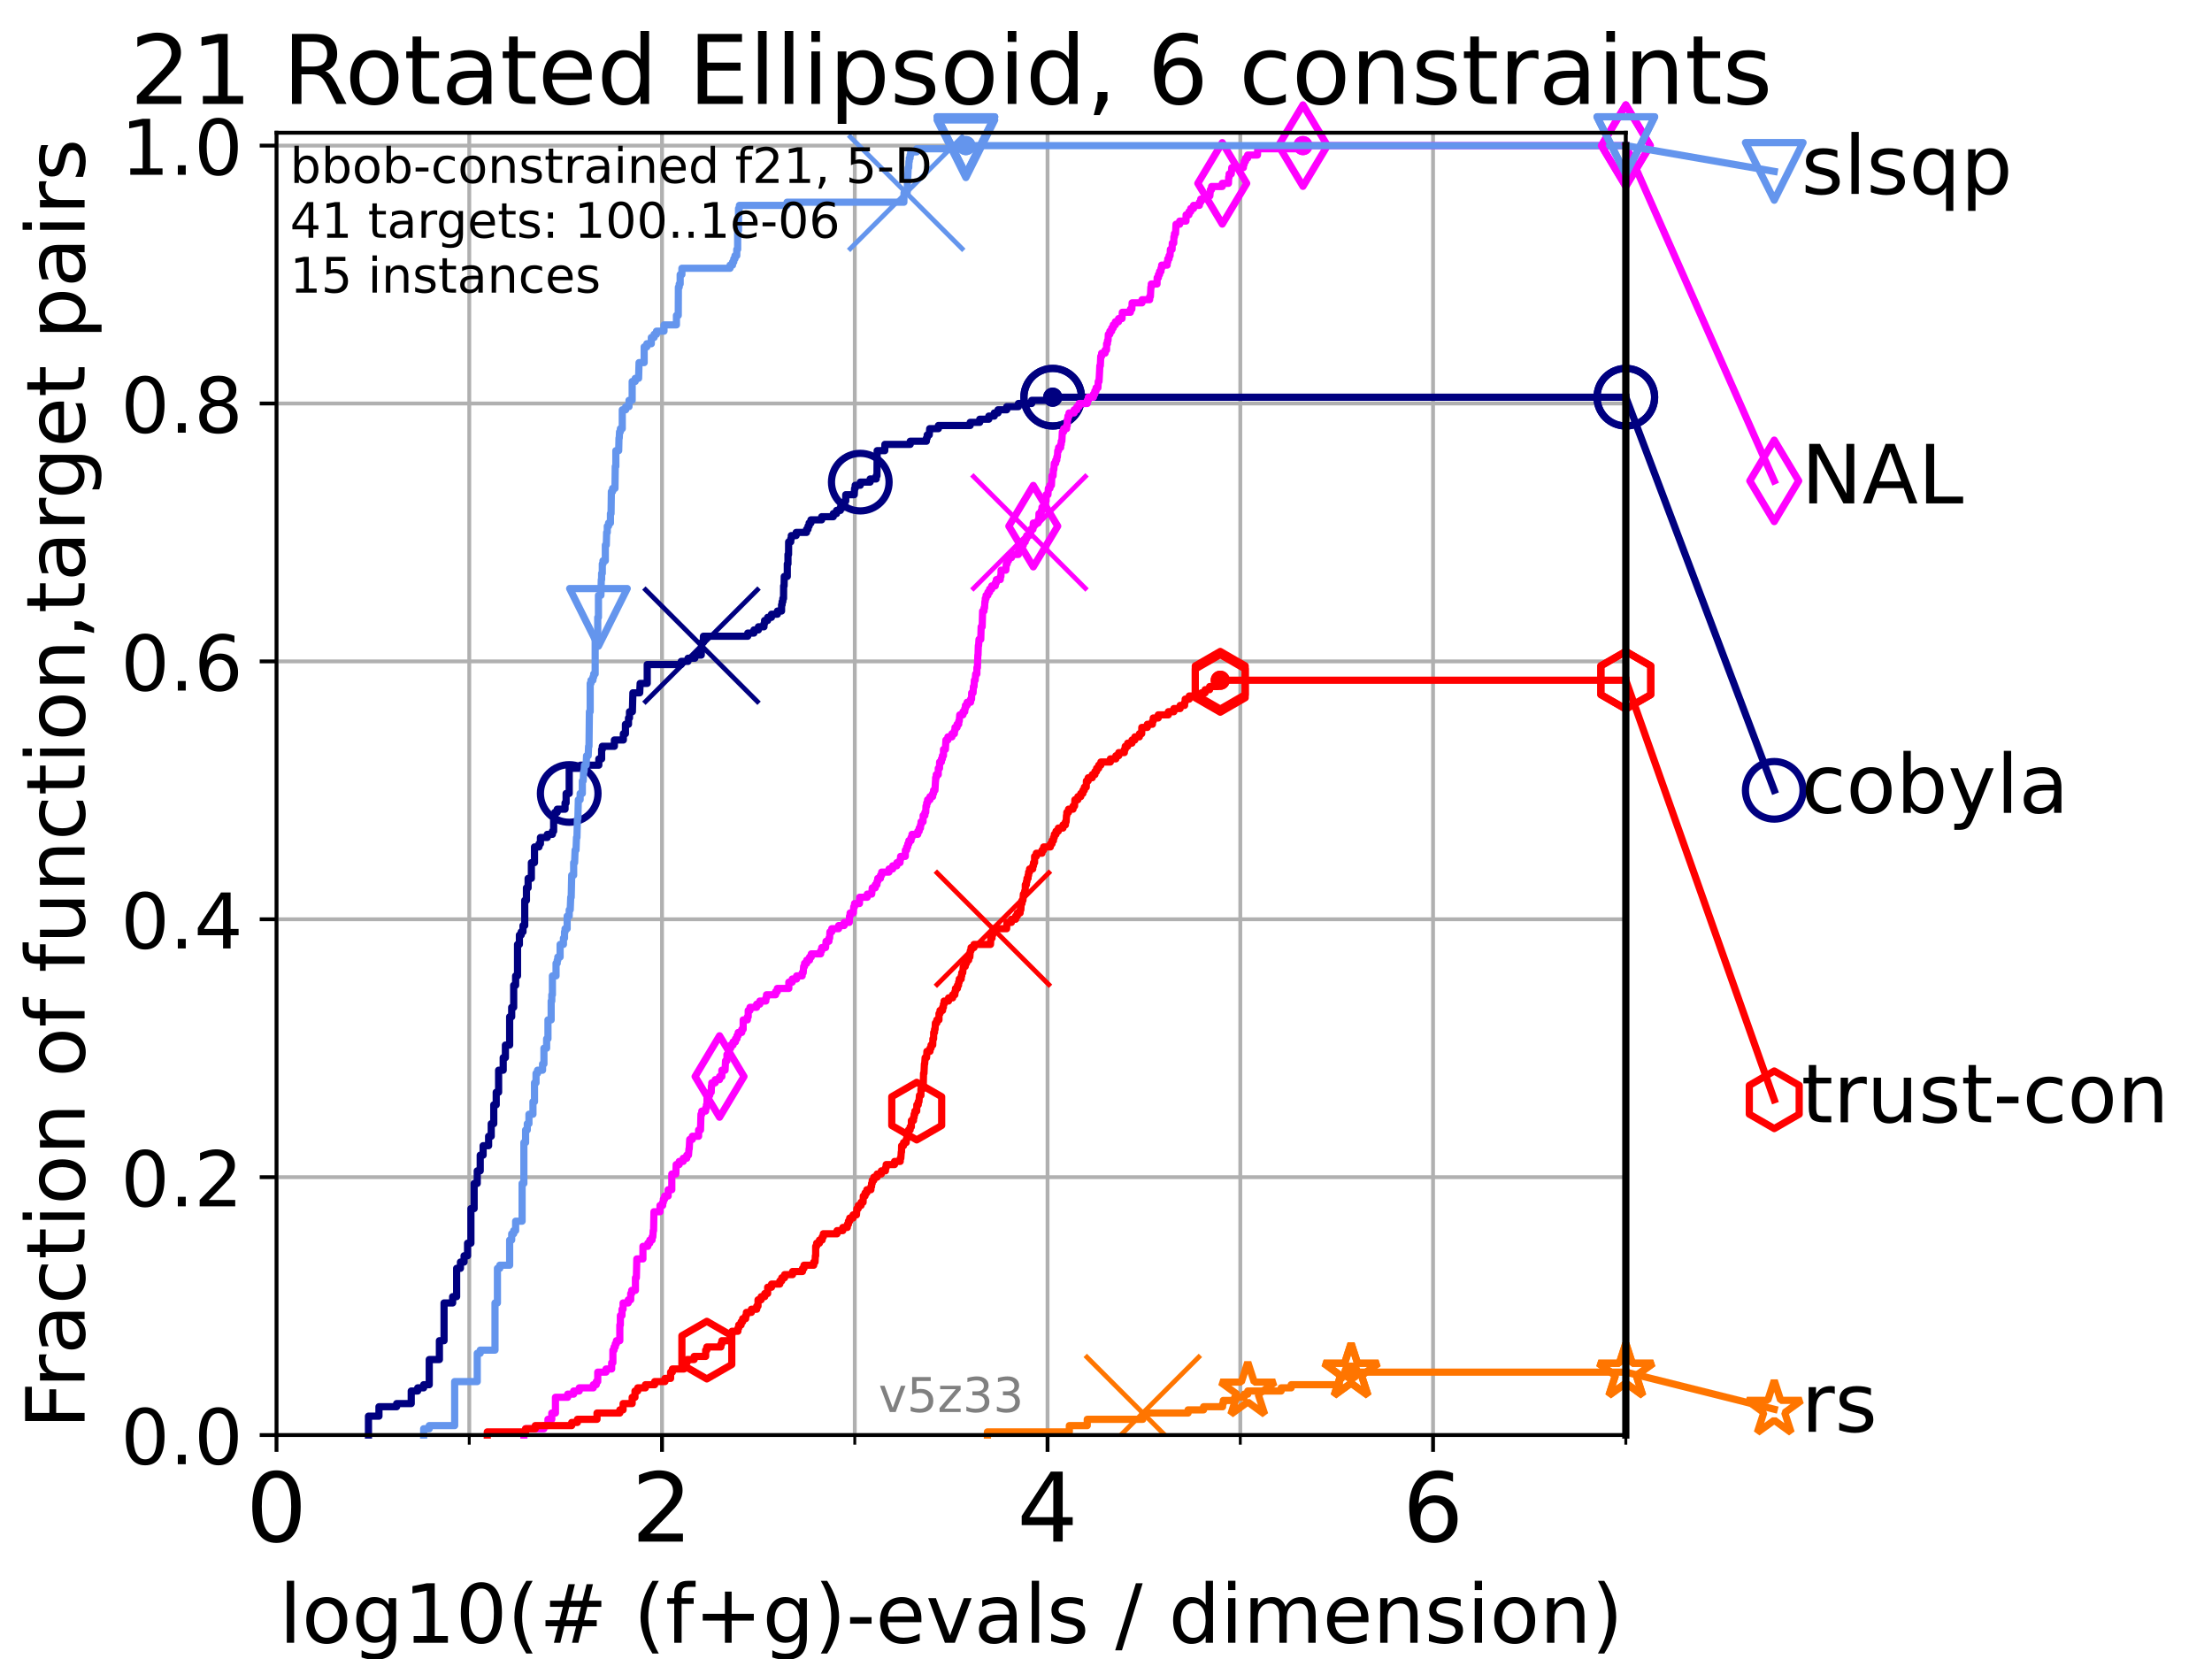 <?xml version="1.0" encoding="utf-8" standalone="no"?>
<!DOCTYPE svg PUBLIC "-//W3C//DTD SVG 1.1//EN"
  "http://www.w3.org/Graphics/SVG/1.1/DTD/svg11.dtd">
<!-- Created with matplotlib (https://matplotlib.org/) -->
<svg height="345.6pt" version="1.1" viewBox="0 0 460.8 345.6" width="460.8pt" xmlns="http://www.w3.org/2000/svg" xmlns:xlink="http://www.w3.org/1999/xlink">
 <defs>
  <style type="text/css">*{stroke-linecap:butt;stroke-linejoin:round;}</style>
 </defs>
 <g id="figure_1">
  <g id="patch_1">
   <path d="M 0 345.6 
L 460.8 345.6 
L 460.8 0 
L 0 0 
z
" style="fill:#ffffff;"/>
  </g>
  <g id="axes_1">
   <g id="patch_2">
    <path d="M 57.6 298.944 
L 338.688 298.944 
L 338.688 27.648 
L 57.6 27.648 
z
" style="fill:#ffffff;"/>
   </g>
   <g id="matplotlib.axis_1">
    <g id="xtick_1">
     <g id="line2d_1">
      <path clip-path="url(#pacb9879a3b)" d="M 57.6 298.944 
L 57.6 27.648 
" style="fill:none;stroke:#b0b0b0;stroke-linecap:square;stroke-width:0.8;"/>
     </g>
     <g id="line2d_2">
      <defs>
       <path d="M 0 0 
L 0 3.5 
" id="m915ffb3db7" style="stroke:#000000;stroke-width:0.8;"/>
      </defs>
      <g>
       <use style="stroke:#000000;stroke-width:0.8;" x="57.6" xlink:href="#m915ffb3db7" y="298.944"/>
      </g>
     </g>
     <g id="text_1">
      <!-- 0 -->
      <g transform="translate(51.237 321.141)scale(0.2 -0.2)">
       <defs>
        <path d="M 31.781 66.406 
Q 24.172 66.406 20.328 58.906 
Q 16.5 51.422 16.5 36.375 
Q 16.5 21.391 20.328 13.891 
Q 24.172 6.391 31.781 6.391 
Q 39.453 6.391 43.281 13.891 
Q 47.125 21.391 47.125 36.375 
Q 47.125 51.422 43.281 58.906 
Q 39.453 66.406 31.781 66.406 
z
M 31.781 74.219 
Q 44.047 74.219 50.516 64.516 
Q 56.984 54.828 56.984 36.375 
Q 56.984 17.969 50.516 8.266 
Q 44.047 -1.422 31.781 -1.422 
Q 19.531 -1.422 13.062 8.266 
Q 6.594 17.969 6.594 36.375 
Q 6.594 54.828 13.062 64.516 
Q 19.531 74.219 31.781 74.219 
z
" id="DejaVuSans-48"/>
       </defs>
       <use xlink:href="#DejaVuSans-48"/>
      </g>
     </g>
    </g>
    <g id="xtick_2">
     <g id="line2d_3">
      <path clip-path="url(#pacb9879a3b)" d="M 137.911 298.944 
L 137.911 27.648 
" style="fill:none;stroke:#b0b0b0;stroke-linecap:square;stroke-width:0.8;"/>
     </g>
     <g id="line2d_4">
      <g>
       <use style="stroke:#000000;stroke-width:0.8;" x="137.911" xlink:href="#m915ffb3db7" y="298.944"/>
      </g>
     </g>
     <g id="text_2">
      <!-- 2 -->
      <g transform="translate(131.548 321.141)scale(0.2 -0.2)">
       <defs>
        <path d="M 19.188 8.297 
L 53.609 8.297 
L 53.609 0 
L 7.328 0 
L 7.328 8.297 
Q 12.938 14.109 22.625 23.891 
Q 32.328 33.688 34.812 36.531 
Q 39.547 41.844 41.422 45.531 
Q 43.312 49.219 43.312 52.781 
Q 43.312 58.594 39.234 62.25 
Q 35.156 65.922 28.609 65.922 
Q 23.969 65.922 18.812 64.312 
Q 13.672 62.703 7.812 59.422 
L 7.812 69.391 
Q 13.766 71.781 18.938 73 
Q 24.125 74.219 28.422 74.219 
Q 39.75 74.219 46.484 68.547 
Q 53.219 62.891 53.219 53.422 
Q 53.219 48.922 51.531 44.891 
Q 49.859 40.875 45.406 35.406 
Q 44.188 33.984 37.641 27.219 
Q 31.109 20.453 19.188 8.297 
z
" id="DejaVuSans-50"/>
       </defs>
       <use xlink:href="#DejaVuSans-50"/>
      </g>
     </g>
    </g>
    <g id="xtick_3">
     <g id="line2d_5">
      <path clip-path="url(#pacb9879a3b)" d="M 218.222 298.944 
L 218.222 27.648 
" style="fill:none;stroke:#b0b0b0;stroke-linecap:square;stroke-width:0.8;"/>
     </g>
     <g id="line2d_6">
      <g>
       <use style="stroke:#000000;stroke-width:0.8;" x="218.222" xlink:href="#m915ffb3db7" y="298.944"/>
      </g>
     </g>
     <g id="text_3">
      <!-- 4 -->
      <g transform="translate(211.859 321.141)scale(0.2 -0.2)">
       <defs>
        <path d="M 37.797 64.312 
L 12.891 25.391 
L 37.797 25.391 
z
M 35.203 72.906 
L 47.609 72.906 
L 47.609 25.391 
L 58.016 25.391 
L 58.016 17.188 
L 47.609 17.188 
L 47.609 0 
L 37.797 0 
L 37.797 17.188 
L 4.891 17.188 
L 4.891 26.703 
z
" id="DejaVuSans-52"/>
       </defs>
       <use xlink:href="#DejaVuSans-52"/>
      </g>
     </g>
    </g>
    <g id="xtick_4">
     <g id="line2d_7">
      <path clip-path="url(#pacb9879a3b)" d="M 298.533 298.944 
L 298.533 27.648 
" style="fill:none;stroke:#b0b0b0;stroke-linecap:square;stroke-width:0.8;"/>
     </g>
     <g id="line2d_8">
      <g>
       <use style="stroke:#000000;stroke-width:0.8;" x="298.533" xlink:href="#m915ffb3db7" y="298.944"/>
      </g>
     </g>
     <g id="text_4">
      <!-- 6 -->
      <g transform="translate(292.17 321.141)scale(0.2 -0.2)">
       <defs>
        <path d="M 33.016 40.375 
Q 26.375 40.375 22.484 35.828 
Q 18.609 31.297 18.609 23.391 
Q 18.609 15.531 22.484 10.953 
Q 26.375 6.391 33.016 6.391 
Q 39.656 6.391 43.531 10.953 
Q 47.406 15.531 47.406 23.391 
Q 47.406 31.297 43.531 35.828 
Q 39.656 40.375 33.016 40.375 
z
M 52.594 71.297 
L 52.594 62.312 
Q 48.875 64.062 45.094 64.984 
Q 41.312 65.922 37.594 65.922 
Q 27.828 65.922 22.672 59.328 
Q 17.531 52.734 16.797 39.406 
Q 19.672 43.656 24.016 45.922 
Q 28.375 48.188 33.594 48.188 
Q 44.578 48.188 50.953 41.516 
Q 57.328 34.859 57.328 23.391 
Q 57.328 12.156 50.688 5.359 
Q 44.047 -1.422 33.016 -1.422 
Q 20.359 -1.422 13.672 8.266 
Q 6.984 17.969 6.984 36.375 
Q 6.984 53.656 15.188 63.938 
Q 23.391 74.219 37.203 74.219 
Q 40.922 74.219 44.703 73.484 
Q 48.484 72.75 52.594 71.297 
z
" id="DejaVuSans-54"/>
       </defs>
       <use xlink:href="#DejaVuSans-54"/>
      </g>
     </g>
    </g>
    <g id="xtick_5">
     <g id="line2d_9">
      <path clip-path="url(#pacb9879a3b)" d="M 97.755 298.944 
L 97.755 27.648 
" style="fill:none;stroke:#b0b0b0;stroke-linecap:square;stroke-width:0.8;"/>
     </g>
     <g id="line2d_10">
      <defs>
       <path d="M 0 0 
L 0 2 
" id="mcad900e0b7" style="stroke:#000000;stroke-width:0.6;"/>
      </defs>
      <g>
       <use style="stroke:#000000;stroke-width:0.6;" x="97.755" xlink:href="#mcad900e0b7" y="298.944"/>
      </g>
     </g>
    </g>
    <g id="xtick_6">
     <g id="line2d_11">
      <path clip-path="url(#pacb9879a3b)" d="M 178.066 298.944 
L 178.066 27.648 
" style="fill:none;stroke:#b0b0b0;stroke-linecap:square;stroke-width:0.8;"/>
     </g>
     <g id="line2d_12">
      <g>
       <use style="stroke:#000000;stroke-width:0.6;" x="178.066" xlink:href="#mcad900e0b7" y="298.944"/>
      </g>
     </g>
    </g>
    <g id="xtick_7">
     <g id="line2d_13">
      <path clip-path="url(#pacb9879a3b)" d="M 258.377 298.944 
L 258.377 27.648 
" style="fill:none;stroke:#b0b0b0;stroke-linecap:square;stroke-width:0.8;"/>
     </g>
     <g id="line2d_14">
      <g>
       <use style="stroke:#000000;stroke-width:0.6;" x="258.377" xlink:href="#mcad900e0b7" y="298.944"/>
      </g>
     </g>
    </g>
    <g id="xtick_8">
     <g id="line2d_15">
      <path clip-path="url(#pacb9879a3b)" d="M 338.688 298.944 
L 338.688 27.648 
" style="fill:none;stroke:#b0b0b0;stroke-linecap:square;stroke-width:0.8;"/>
     </g>
     <g id="line2d_16">
      <g>
       <use style="stroke:#000000;stroke-width:0.6;" x="338.688" xlink:href="#mcad900e0b7" y="298.944"/>
      </g>
     </g>
    </g>
    <g id="text_5">
     <!-- log10(# (f+g)-evals / dimension) -->
     <g transform="translate(58.145 342.218)scale(0.17 -0.17)">
      <defs>
       <path d="M 9.422 75.984 
L 18.406 75.984 
L 18.406 0 
L 9.422 0 
z
" id="DejaVuSans-108"/>
       <path d="M 30.609 48.391 
Q 23.391 48.391 19.188 42.75 
Q 14.984 37.109 14.984 27.297 
Q 14.984 17.484 19.156 11.844 
Q 23.344 6.203 30.609 6.203 
Q 37.797 6.203 41.984 11.859 
Q 46.188 17.531 46.188 27.297 
Q 46.188 37.016 41.984 42.703 
Q 37.797 48.391 30.609 48.391 
z
M 30.609 56 
Q 42.328 56 49.016 48.375 
Q 55.719 40.766 55.719 27.297 
Q 55.719 13.875 49.016 6.219 
Q 42.328 -1.422 30.609 -1.422 
Q 18.844 -1.422 12.172 6.219 
Q 5.516 13.875 5.516 27.297 
Q 5.516 40.766 12.172 48.375 
Q 18.844 56 30.609 56 
z
" id="DejaVuSans-111"/>
       <path d="M 45.406 27.984 
Q 45.406 37.75 41.375 43.109 
Q 37.359 48.484 30.078 48.484 
Q 22.859 48.484 18.828 43.109 
Q 14.797 37.75 14.797 27.984 
Q 14.797 18.266 18.828 12.891 
Q 22.859 7.516 30.078 7.516 
Q 37.359 7.516 41.375 12.891 
Q 45.406 18.266 45.406 27.984 
z
M 54.391 6.781 
Q 54.391 -7.172 48.188 -13.984 
Q 42 -20.797 29.203 -20.797 
Q 24.469 -20.797 20.266 -20.094 
Q 16.062 -19.391 12.109 -17.922 
L 12.109 -9.188 
Q 16.062 -11.328 19.922 -12.344 
Q 23.781 -13.375 27.781 -13.375 
Q 36.625 -13.375 41.016 -8.766 
Q 45.406 -4.156 45.406 5.172 
L 45.406 9.625 
Q 42.625 4.781 38.281 2.391 
Q 33.938 0 27.875 0 
Q 17.828 0 11.672 7.656 
Q 5.516 15.328 5.516 27.984 
Q 5.516 40.672 11.672 48.328 
Q 17.828 56 27.875 56 
Q 33.938 56 38.281 53.609 
Q 42.625 51.219 45.406 46.391 
L 45.406 54.688 
L 54.391 54.688 
z
" id="DejaVuSans-103"/>
       <path d="M 12.406 8.297 
L 28.516 8.297 
L 28.516 63.922 
L 10.984 60.406 
L 10.984 69.391 
L 28.422 72.906 
L 38.281 72.906 
L 38.281 8.297 
L 54.391 8.297 
L 54.391 0 
L 12.406 0 
z
" id="DejaVuSans-49"/>
       <path d="M 31 75.875 
Q 24.469 64.656 21.281 53.656 
Q 18.109 42.672 18.109 31.391 
Q 18.109 20.125 21.312 9.062 
Q 24.516 -2 31 -13.188 
L 23.188 -13.188 
Q 15.875 -1.703 12.234 9.375 
Q 8.594 20.453 8.594 31.391 
Q 8.594 42.281 12.203 53.312 
Q 15.828 64.359 23.188 75.875 
z
" id="DejaVuSans-40"/>
       <path d="M 51.125 44 
L 36.922 44 
L 32.812 27.688 
L 47.125 27.688 
z
M 43.797 71.781 
L 38.719 51.516 
L 52.984 51.516 
L 58.109 71.781 
L 65.922 71.781 
L 60.891 51.516 
L 76.125 51.516 
L 76.125 44 
L 58.984 44 
L 54.984 27.688 
L 70.516 27.688 
L 70.516 20.219 
L 53.078 20.219 
L 48 0 
L 40.188 0 
L 45.219 20.219 
L 30.906 20.219 
L 25.875 0 
L 18.016 0 
L 23.094 20.219 
L 7.719 20.219 
L 7.719 27.688 
L 24.906 27.688 
L 29 44 
L 13.281 44 
L 13.281 51.516 
L 30.906 51.516 
L 35.891 71.781 
z
" id="DejaVuSans-35"/>
       <path id="DejaVuSans-32"/>
       <path d="M 37.109 75.984 
L 37.109 68.5 
L 28.516 68.5 
Q 23.688 68.5 21.797 66.547 
Q 19.922 64.594 19.922 59.516 
L 19.922 54.688 
L 34.719 54.688 
L 34.719 47.703 
L 19.922 47.703 
L 19.922 0 
L 10.891 0 
L 10.891 47.703 
L 2.297 47.703 
L 2.297 54.688 
L 10.891 54.688 
L 10.891 58.5 
Q 10.891 67.625 15.141 71.797 
Q 19.391 75.984 28.609 75.984 
z
" id="DejaVuSans-102"/>
       <path d="M 46 62.703 
L 46 35.5 
L 73.188 35.5 
L 73.188 27.203 
L 46 27.203 
L 46 0 
L 37.797 0 
L 37.797 27.203 
L 10.594 27.203 
L 10.594 35.5 
L 37.797 35.5 
L 37.797 62.703 
z
" id="DejaVuSans-43"/>
       <path d="M 8.016 75.875 
L 15.828 75.875 
Q 23.141 64.359 26.781 53.312 
Q 30.422 42.281 30.422 31.391 
Q 30.422 20.453 26.781 9.375 
Q 23.141 -1.703 15.828 -13.188 
L 8.016 -13.188 
Q 14.5 -2 17.703 9.062 
Q 20.906 20.125 20.906 31.391 
Q 20.906 42.672 17.703 53.656 
Q 14.5 64.656 8.016 75.875 
z
" id="DejaVuSans-41"/>
       <path d="M 4.891 31.391 
L 31.203 31.391 
L 31.203 23.391 
L 4.891 23.391 
z
" id="DejaVuSans-45"/>
       <path d="M 56.203 29.594 
L 56.203 25.203 
L 14.891 25.203 
Q 15.484 15.922 20.484 11.062 
Q 25.484 6.203 34.422 6.203 
Q 39.594 6.203 44.453 7.469 
Q 49.312 8.734 54.109 11.281 
L 54.109 2.781 
Q 49.266 0.734 44.188 -0.344 
Q 39.109 -1.422 33.891 -1.422 
Q 20.797 -1.422 13.156 6.188 
Q 5.516 13.812 5.516 26.812 
Q 5.516 40.234 12.766 48.109 
Q 20.016 56 32.328 56 
Q 43.359 56 49.781 48.891 
Q 56.203 41.797 56.203 29.594 
z
M 47.219 32.234 
Q 47.125 39.594 43.094 43.984 
Q 39.062 48.391 32.422 48.391 
Q 24.906 48.391 20.391 44.141 
Q 15.875 39.891 15.188 32.172 
z
" id="DejaVuSans-101"/>
       <path d="M 2.984 54.688 
L 12.5 54.688 
L 29.594 8.797 
L 46.688 54.688 
L 56.203 54.688 
L 35.688 0 
L 23.484 0 
z
" id="DejaVuSans-118"/>
       <path d="M 34.281 27.484 
Q 23.391 27.484 19.188 25 
Q 14.984 22.516 14.984 16.5 
Q 14.984 11.719 18.141 8.906 
Q 21.297 6.109 26.703 6.109 
Q 34.188 6.109 38.703 11.406 
Q 43.219 16.703 43.219 25.484 
L 43.219 27.484 
z
M 52.203 31.203 
L 52.203 0 
L 43.219 0 
L 43.219 8.297 
Q 40.141 3.328 35.547 0.953 
Q 30.953 -1.422 24.312 -1.422 
Q 15.922 -1.422 10.953 3.297 
Q 6 8.016 6 15.922 
Q 6 25.141 12.172 29.828 
Q 18.359 34.516 30.609 34.516 
L 43.219 34.516 
L 43.219 35.406 
Q 43.219 41.609 39.141 45 
Q 35.062 48.391 27.688 48.391 
Q 23 48.391 18.547 47.266 
Q 14.109 46.141 10.016 43.891 
L 10.016 52.203 
Q 14.938 54.109 19.578 55.047 
Q 24.219 56 28.609 56 
Q 40.484 56 46.344 49.844 
Q 52.203 43.703 52.203 31.203 
z
" id="DejaVuSans-97"/>
       <path d="M 44.281 53.078 
L 44.281 44.578 
Q 40.484 46.531 36.375 47.5 
Q 32.281 48.484 27.875 48.484 
Q 21.188 48.484 17.844 46.438 
Q 14.5 44.391 14.5 40.281 
Q 14.5 37.156 16.891 35.375 
Q 19.281 33.594 26.516 31.984 
L 29.594 31.297 
Q 39.156 29.25 43.188 25.516 
Q 47.219 21.781 47.219 15.094 
Q 47.219 7.469 41.188 3.016 
Q 35.156 -1.422 24.609 -1.422 
Q 20.219 -1.422 15.453 -0.562 
Q 10.688 0.297 5.422 2 
L 5.422 11.281 
Q 10.406 8.688 15.234 7.391 
Q 20.062 6.109 24.812 6.109 
Q 31.156 6.109 34.562 8.281 
Q 37.984 10.453 37.984 14.406 
Q 37.984 18.062 35.516 20.016 
Q 33.062 21.969 24.703 23.781 
L 21.578 24.516 
Q 13.234 26.266 9.516 29.906 
Q 5.812 33.547 5.812 39.891 
Q 5.812 47.609 11.281 51.797 
Q 16.75 56 26.812 56 
Q 31.781 56 36.172 55.266 
Q 40.578 54.547 44.281 53.078 
z
" id="DejaVuSans-115"/>
       <path d="M 25.391 72.906 
L 33.688 72.906 
L 8.297 -9.281 
L 0 -9.281 
z
" id="DejaVuSans-47"/>
       <path d="M 45.406 46.391 
L 45.406 75.984 
L 54.391 75.984 
L 54.391 0 
L 45.406 0 
L 45.406 8.203 
Q 42.578 3.328 38.25 0.953 
Q 33.938 -1.422 27.875 -1.422 
Q 17.969 -1.422 11.734 6.484 
Q 5.516 14.406 5.516 27.297 
Q 5.516 40.188 11.734 48.094 
Q 17.969 56 27.875 56 
Q 33.938 56 38.25 53.625 
Q 42.578 51.266 45.406 46.391 
z
M 14.797 27.297 
Q 14.797 17.391 18.875 11.75 
Q 22.953 6.109 30.078 6.109 
Q 37.203 6.109 41.297 11.75 
Q 45.406 17.391 45.406 27.297 
Q 45.406 37.203 41.297 42.844 
Q 37.203 48.484 30.078 48.484 
Q 22.953 48.484 18.875 42.844 
Q 14.797 37.203 14.797 27.297 
z
" id="DejaVuSans-100"/>
       <path d="M 9.422 54.688 
L 18.406 54.688 
L 18.406 0 
L 9.422 0 
z
M 9.422 75.984 
L 18.406 75.984 
L 18.406 64.594 
L 9.422 64.594 
z
" id="DejaVuSans-105"/>
       <path d="M 52 44.188 
Q 55.375 50.25 60.062 53.125 
Q 64.75 56 71.094 56 
Q 79.641 56 84.281 50.016 
Q 88.922 44.047 88.922 33.016 
L 88.922 0 
L 79.891 0 
L 79.891 32.719 
Q 79.891 40.578 77.094 44.375 
Q 74.312 48.188 68.609 48.188 
Q 61.625 48.188 57.562 43.547 
Q 53.516 38.922 53.516 30.906 
L 53.516 0 
L 44.484 0 
L 44.484 32.719 
Q 44.484 40.625 41.703 44.406 
Q 38.922 48.188 33.109 48.188 
Q 26.219 48.188 22.156 43.531 
Q 18.109 38.875 18.109 30.906 
L 18.109 0 
L 9.078 0 
L 9.078 54.688 
L 18.109 54.688 
L 18.109 46.188 
Q 21.188 51.219 25.484 53.609 
Q 29.781 56 35.688 56 
Q 41.656 56 45.828 52.969 
Q 50 49.953 52 44.188 
z
" id="DejaVuSans-109"/>
       <path d="M 54.891 33.016 
L 54.891 0 
L 45.906 0 
L 45.906 32.719 
Q 45.906 40.484 42.875 44.328 
Q 39.844 48.188 33.797 48.188 
Q 26.516 48.188 22.312 43.547 
Q 18.109 38.922 18.109 30.906 
L 18.109 0 
L 9.078 0 
L 9.078 54.688 
L 18.109 54.688 
L 18.109 46.188 
Q 21.344 51.125 25.703 53.562 
Q 30.078 56 35.797 56 
Q 45.219 56 50.047 50.172 
Q 54.891 44.344 54.891 33.016 
z
" id="DejaVuSans-110"/>
      </defs>
      <use xlink:href="#DejaVuSans-108"/>
      <use x="27.783" xlink:href="#DejaVuSans-111"/>
      <use x="88.965" xlink:href="#DejaVuSans-103"/>
      <use x="152.441" xlink:href="#DejaVuSans-49"/>
      <use x="216.064" xlink:href="#DejaVuSans-48"/>
      <use x="279.688" xlink:href="#DejaVuSans-40"/>
      <use x="318.701" xlink:href="#DejaVuSans-35"/>
      <use x="402.49" xlink:href="#DejaVuSans-32"/>
      <use x="434.277" xlink:href="#DejaVuSans-40"/>
      <use x="473.291" xlink:href="#DejaVuSans-102"/>
      <use x="508.496" xlink:href="#DejaVuSans-43"/>
      <use x="592.285" xlink:href="#DejaVuSans-103"/>
      <use x="655.762" xlink:href="#DejaVuSans-41"/>
      <use x="694.775" xlink:href="#DejaVuSans-45"/>
      <use x="730.859" xlink:href="#DejaVuSans-101"/>
      <use x="792.383" xlink:href="#DejaVuSans-118"/>
      <use x="851.562" xlink:href="#DejaVuSans-97"/>
      <use x="912.842" xlink:href="#DejaVuSans-108"/>
      <use x="940.625" xlink:href="#DejaVuSans-115"/>
      <use x="992.725" xlink:href="#DejaVuSans-32"/>
      <use x="1024.512" xlink:href="#DejaVuSans-47"/>
      <use x="1058.203" xlink:href="#DejaVuSans-32"/>
      <use x="1089.99" xlink:href="#DejaVuSans-100"/>
      <use x="1153.467" xlink:href="#DejaVuSans-105"/>
      <use x="1181.25" xlink:href="#DejaVuSans-109"/>
      <use x="1278.662" xlink:href="#DejaVuSans-101"/>
      <use x="1340.186" xlink:href="#DejaVuSans-110"/>
      <use x="1403.564" xlink:href="#DejaVuSans-115"/>
      <use x="1455.664" xlink:href="#DejaVuSans-105"/>
      <use x="1483.447" xlink:href="#DejaVuSans-111"/>
      <use x="1544.629" xlink:href="#DejaVuSans-110"/>
      <use x="1608.008" xlink:href="#DejaVuSans-41"/>
     </g>
    </g>
   </g>
   <g id="matplotlib.axis_2">
    <g id="ytick_1">
     <g id="line2d_17">
      <path clip-path="url(#pacb9879a3b)" d="M 57.6 298.944 
L 338.688 298.944 
" style="fill:none;stroke:#b0b0b0;stroke-linecap:square;stroke-width:0.8;"/>
     </g>
     <g id="line2d_18">
      <defs>
       <path d="M 0 0 
L -3.5 0 
" id="m1d92793fbb" style="stroke:#000000;stroke-width:0.8;"/>
      </defs>
      <g>
       <use style="stroke:#000000;stroke-width:0.8;" x="57.6" xlink:href="#m1d92793fbb" y="298.944"/>
      </g>
     </g>
     <g id="text_6">
      <!-- 0.0 -->
      <g transform="translate(25.155 305.023)scale(0.16 -0.16)">
       <defs>
        <path d="M 10.688 12.406 
L 21 12.406 
L 21 0 
L 10.688 0 
z
" id="DejaVuSans-46"/>
       </defs>
       <use xlink:href="#DejaVuSans-48"/>
       <use x="63.623" xlink:href="#DejaVuSans-46"/>
       <use x="95.41" xlink:href="#DejaVuSans-48"/>
      </g>
     </g>
    </g>
    <g id="ytick_2">
     <g id="line2d_19">
      <path clip-path="url(#pacb9879a3b)" d="M 57.6 245.222 
L 338.688 245.222 
" style="fill:none;stroke:#b0b0b0;stroke-linecap:square;stroke-width:0.8;"/>
     </g>
     <g id="line2d_20">
      <g>
       <use style="stroke:#000000;stroke-width:0.8;" x="57.6" xlink:href="#m1d92793fbb" y="245.222"/>
      </g>
     </g>
     <g id="text_7">
      <!-- 0.2 -->
      <g transform="translate(25.155 251.301)scale(0.16 -0.16)">
       <use xlink:href="#DejaVuSans-48"/>
       <use x="63.623" xlink:href="#DejaVuSans-46"/>
       <use x="95.41" xlink:href="#DejaVuSans-50"/>
      </g>
     </g>
    </g>
    <g id="ytick_3">
     <g id="line2d_21">
      <path clip-path="url(#pacb9879a3b)" d="M 57.6 191.5 
L 338.688 191.5 
" style="fill:none;stroke:#b0b0b0;stroke-linecap:square;stroke-width:0.8;"/>
     </g>
     <g id="line2d_22">
      <g>
       <use style="stroke:#000000;stroke-width:0.8;" x="57.6" xlink:href="#m1d92793fbb" y="191.5"/>
      </g>
     </g>
     <g id="text_8">
      <!-- 0.4 -->
      <g transform="translate(25.155 197.579)scale(0.16 -0.16)">
       <use xlink:href="#DejaVuSans-48"/>
       <use x="63.623" xlink:href="#DejaVuSans-46"/>
       <use x="95.41" xlink:href="#DejaVuSans-52"/>
      </g>
     </g>
    </g>
    <g id="ytick_4">
     <g id="line2d_23">
      <path clip-path="url(#pacb9879a3b)" d="M 57.6 137.778 
L 338.688 137.778 
" style="fill:none;stroke:#b0b0b0;stroke-linecap:square;stroke-width:0.8;"/>
     </g>
     <g id="line2d_24">
      <g>
       <use style="stroke:#000000;stroke-width:0.8;" x="57.6" xlink:href="#m1d92793fbb" y="137.778"/>
      </g>
     </g>
     <g id="text_9">
      <!-- 0.6 -->
      <g transform="translate(25.155 143.857)scale(0.16 -0.16)">
       <use xlink:href="#DejaVuSans-48"/>
       <use x="63.623" xlink:href="#DejaVuSans-46"/>
       <use x="95.41" xlink:href="#DejaVuSans-54"/>
      </g>
     </g>
    </g>
    <g id="ytick_5">
     <g id="line2d_25">
      <path clip-path="url(#pacb9879a3b)" d="M 57.6 84.056 
L 338.688 84.056 
" style="fill:none;stroke:#b0b0b0;stroke-linecap:square;stroke-width:0.8;"/>
     </g>
     <g id="line2d_26">
      <g>
       <use style="stroke:#000000;stroke-width:0.8;" x="57.6" xlink:href="#m1d92793fbb" y="84.056"/>
      </g>
     </g>
     <g id="text_10">
      <!-- 0.8 -->
      <g transform="translate(25.155 90.135)scale(0.16 -0.16)">
       <defs>
        <path d="M 31.781 34.625 
Q 24.75 34.625 20.719 30.859 
Q 16.703 27.094 16.703 20.516 
Q 16.703 13.922 20.719 10.156 
Q 24.75 6.391 31.781 6.391 
Q 38.812 6.391 42.859 10.172 
Q 46.922 13.969 46.922 20.516 
Q 46.922 27.094 42.891 30.859 
Q 38.875 34.625 31.781 34.625 
z
M 21.922 38.812 
Q 15.578 40.375 12.031 44.719 
Q 8.5 49.078 8.5 55.328 
Q 8.5 64.062 14.719 69.141 
Q 20.953 74.219 31.781 74.219 
Q 42.672 74.219 48.875 69.141 
Q 55.078 64.062 55.078 55.328 
Q 55.078 49.078 51.531 44.719 
Q 48 40.375 41.703 38.812 
Q 48.828 37.156 52.797 32.312 
Q 56.781 27.484 56.781 20.516 
Q 56.781 9.906 50.312 4.234 
Q 43.844 -1.422 31.781 -1.422 
Q 19.734 -1.422 13.25 4.234 
Q 6.781 9.906 6.781 20.516 
Q 6.781 27.484 10.781 32.312 
Q 14.797 37.156 21.922 38.812 
z
M 18.312 54.391 
Q 18.312 48.734 21.844 45.562 
Q 25.391 42.391 31.781 42.391 
Q 38.141 42.391 41.719 45.562 
Q 45.312 48.734 45.312 54.391 
Q 45.312 60.062 41.719 63.234 
Q 38.141 66.406 31.781 66.406 
Q 25.391 66.406 21.844 63.234 
Q 18.312 60.062 18.312 54.391 
z
" id="DejaVuSans-56"/>
       </defs>
       <use xlink:href="#DejaVuSans-48"/>
       <use x="63.623" xlink:href="#DejaVuSans-46"/>
       <use x="95.41" xlink:href="#DejaVuSans-56"/>
      </g>
     </g>
    </g>
    <g id="ytick_6">
     <g id="line2d_27">
      <path clip-path="url(#pacb9879a3b)" d="M 57.6 30.334 
L 338.688 30.334 
" style="fill:none;stroke:#b0b0b0;stroke-linecap:square;stroke-width:0.8;"/>
     </g>
     <g id="line2d_28">
      <g>
       <use style="stroke:#000000;stroke-width:0.8;" x="57.6" xlink:href="#m1d92793fbb" y="30.334"/>
      </g>
     </g>
     <g id="text_11">
      <!-- 1.0 -->
      <g transform="translate(25.155 36.413)scale(0.16 -0.16)">
       <use xlink:href="#DejaVuSans-49"/>
       <use x="63.623" xlink:href="#DejaVuSans-46"/>
       <use x="95.41" xlink:href="#DejaVuSans-48"/>
      </g>
     </g>
    </g>
    <g id="text_12">
     <!-- Fraction of function,target pairs -->
     <g transform="translate(17.62 297.681)rotate(-90)scale(0.17 -0.17)">
      <defs>
       <path d="M 9.812 72.906 
L 51.703 72.906 
L 51.703 64.594 
L 19.672 64.594 
L 19.672 43.109 
L 48.578 43.109 
L 48.578 34.812 
L 19.672 34.812 
L 19.672 0 
L 9.812 0 
z
" id="DejaVuSans-70"/>
       <path d="M 41.109 46.297 
Q 39.594 47.172 37.812 47.578 
Q 36.031 48 33.891 48 
Q 26.266 48 22.188 43.047 
Q 18.109 38.094 18.109 28.812 
L 18.109 0 
L 9.078 0 
L 9.078 54.688 
L 18.109 54.688 
L 18.109 46.188 
Q 20.953 51.172 25.484 53.578 
Q 30.031 56 36.531 56 
Q 37.453 56 38.578 55.875 
Q 39.703 55.766 41.062 55.516 
z
" id="DejaVuSans-114"/>
       <path d="M 48.781 52.594 
L 48.781 44.188 
Q 44.969 46.297 41.141 47.344 
Q 37.312 48.391 33.406 48.391 
Q 24.656 48.391 19.812 42.844 
Q 14.984 37.312 14.984 27.297 
Q 14.984 17.281 19.812 11.734 
Q 24.656 6.203 33.406 6.203 
Q 37.312 6.203 41.141 7.25 
Q 44.969 8.297 48.781 10.406 
L 48.781 2.094 
Q 45.016 0.344 40.984 -0.531 
Q 36.969 -1.422 32.422 -1.422 
Q 20.062 -1.422 12.781 6.344 
Q 5.516 14.109 5.516 27.297 
Q 5.516 40.672 12.859 48.328 
Q 20.219 56 33.016 56 
Q 37.156 56 41.109 55.141 
Q 45.062 54.297 48.781 52.594 
z
" id="DejaVuSans-99"/>
       <path d="M 18.312 70.219 
L 18.312 54.688 
L 36.812 54.688 
L 36.812 47.703 
L 18.312 47.703 
L 18.312 18.016 
Q 18.312 11.328 20.141 9.422 
Q 21.969 7.516 27.594 7.516 
L 36.812 7.516 
L 36.812 0 
L 27.594 0 
Q 17.188 0 13.234 3.875 
Q 9.281 7.766 9.281 18.016 
L 9.281 47.703 
L 2.688 47.703 
L 2.688 54.688 
L 9.281 54.688 
L 9.281 70.219 
z
" id="DejaVuSans-116"/>
       <path d="M 8.5 21.578 
L 8.5 54.688 
L 17.484 54.688 
L 17.484 21.922 
Q 17.484 14.156 20.5 10.266 
Q 23.531 6.391 29.594 6.391 
Q 36.859 6.391 41.078 11.031 
Q 45.312 15.672 45.312 23.688 
L 45.312 54.688 
L 54.297 54.688 
L 54.297 0 
L 45.312 0 
L 45.312 8.406 
Q 42.047 3.422 37.719 1 
Q 33.406 -1.422 27.688 -1.422 
Q 18.266 -1.422 13.375 4.438 
Q 8.5 10.297 8.5 21.578 
z
M 31.109 56 
z
" id="DejaVuSans-117"/>
       <path d="M 11.719 12.406 
L 22.016 12.406 
L 22.016 4 
L 14.016 -11.625 
L 7.719 -11.625 
L 11.719 4 
z
" id="DejaVuSans-44"/>
       <path d="M 18.109 8.203 
L 18.109 -20.797 
L 9.078 -20.797 
L 9.078 54.688 
L 18.109 54.688 
L 18.109 46.391 
Q 20.953 51.266 25.266 53.625 
Q 29.594 56 35.594 56 
Q 45.562 56 51.781 48.094 
Q 58.016 40.188 58.016 27.297 
Q 58.016 14.406 51.781 6.484 
Q 45.562 -1.422 35.594 -1.422 
Q 29.594 -1.422 25.266 0.953 
Q 20.953 3.328 18.109 8.203 
z
M 48.688 27.297 
Q 48.688 37.203 44.609 42.844 
Q 40.531 48.484 33.406 48.484 
Q 26.266 48.484 22.188 42.844 
Q 18.109 37.203 18.109 27.297 
Q 18.109 17.391 22.188 11.75 
Q 26.266 6.109 33.406 6.109 
Q 40.531 6.109 44.609 11.75 
Q 48.688 17.391 48.688 27.297 
z
" id="DejaVuSans-112"/>
      </defs>
      <use xlink:href="#DejaVuSans-70"/>
      <use x="50.27" xlink:href="#DejaVuSans-114"/>
      <use x="91.383" xlink:href="#DejaVuSans-97"/>
      <use x="152.662" xlink:href="#DejaVuSans-99"/>
      <use x="207.643" xlink:href="#DejaVuSans-116"/>
      <use x="246.852" xlink:href="#DejaVuSans-105"/>
      <use x="274.635" xlink:href="#DejaVuSans-111"/>
      <use x="335.816" xlink:href="#DejaVuSans-110"/>
      <use x="399.195" xlink:href="#DejaVuSans-32"/>
      <use x="430.982" xlink:href="#DejaVuSans-111"/>
      <use x="492.164" xlink:href="#DejaVuSans-102"/>
      <use x="527.369" xlink:href="#DejaVuSans-32"/>
      <use x="559.156" xlink:href="#DejaVuSans-102"/>
      <use x="594.361" xlink:href="#DejaVuSans-117"/>
      <use x="657.74" xlink:href="#DejaVuSans-110"/>
      <use x="721.119" xlink:href="#DejaVuSans-99"/>
      <use x="776.1" xlink:href="#DejaVuSans-116"/>
      <use x="815.309" xlink:href="#DejaVuSans-105"/>
      <use x="843.092" xlink:href="#DejaVuSans-111"/>
      <use x="904.273" xlink:href="#DejaVuSans-110"/>
      <use x="967.652" xlink:href="#DejaVuSans-44"/>
      <use x="999.439" xlink:href="#DejaVuSans-116"/>
      <use x="1038.648" xlink:href="#DejaVuSans-97"/>
      <use x="1099.928" xlink:href="#DejaVuSans-114"/>
      <use x="1139.291" xlink:href="#DejaVuSans-103"/>
      <use x="1202.768" xlink:href="#DejaVuSans-101"/>
      <use x="1264.291" xlink:href="#DejaVuSans-116"/>
      <use x="1303.5" xlink:href="#DejaVuSans-32"/>
      <use x="1335.287" xlink:href="#DejaVuSans-112"/>
      <use x="1398.764" xlink:href="#DejaVuSans-97"/>
      <use x="1460.043" xlink:href="#DejaVuSans-105"/>
      <use x="1487.826" xlink:href="#DejaVuSans-114"/>
      <use x="1528.939" xlink:href="#DejaVuSans-115"/>
     </g>
    </g>
   </g>
   <g id="line2d_29">
    <defs>
     <path d="M 0 1.5 
C 0.398 1.5 0.779 1.342 1.061 1.061 
C 1.342 0.779 1.5 0.398 1.5 0 
C 1.5 -0.398 1.342 -0.779 1.061 -1.061 
C 0.779 -1.342 0.398 -1.5 0 -1.5 
C -0.398 -1.5 -0.779 -1.342 -1.061 -1.061 
C -1.342 -0.779 -1.5 -0.398 -1.5 0 
C -1.5 0.398 -1.342 0.779 -1.061 1.061 
C -0.779 1.342 -0.398 1.5 0 1.5 
z
" id="m496aa0f268" style="stroke:#000080;"/>
    </defs>
    <g>
     <use style="fill:#000080;stroke:#000080;" x="219.297" xlink:href="#m496aa0f268" y="82.746"/>
     <use style="fill:#000080;stroke:#000080;" x="219.297" xlink:href="#m496aa0f268" y="82.746"/>
    </g>
   </g>
   <g id="line2d_30">
    <path d="M 76.759 298.944 
L 76.759 295.013 
L 78.942 295.013 
L 78.942 293.048 
L 82.627 293.048 
L 82.627 292.393 
L 85.667 292.393 
L 85.667 289.772 
L 87.01 289.772 
L 87.01 289.117 
L 88.256 289.117 
L 88.256 288.462 
L 89.419 288.462 
L 89.419 283.22 
L 91.535 283.22 
L 91.535 279.29 
L 92.504 279.29 
L 92.504 271.428 
L 94.295 271.428 
L 94.295 270.118 
L 95.125 270.118 
L 95.125 264.221 
L 95.918 264.221 
L 95.918 262.911 
L 96.676 262.911 
L 96.676 261.601 
L 97.403 261.601 
L 97.403 258.98 
L 98.101 258.98 
L 98.101 251.773 
L 98.772 251.773 
L 98.772 246.532 
L 99.418 246.532 
L 99.418 243.912 
L 100.04 243.912 
L 100.04 240.636 
L 100.642 240.636 
L 100.642 238.671 
L 101.786 238.671 
L 101.786 236.705 
L 102.331 236.705 
L 102.331 234.085 
L 102.859 234.085 
L 102.859 230.154 
L 103.372 230.154 
L 103.372 227.533 
L 103.871 227.533 
L 103.871 222.947 
L 104.826 222.947 
L 104.826 220.326 
L 105.285 220.326 
L 105.285 217.706 
L 106.169 217.706 
L 106.169 211.81 
L 106.594 211.81 
L 106.594 209.844 
L 107.009 209.844 
L 107.009 205.258 
L 107.415 205.258 
L 107.415 203.293 
L 107.811 203.293 
L 107.811 196.741 
L 108.199 196.741 
L 108.199 194.776 
L 108.578 194.776 
L 108.578 194.121 
L 108.949 194.121 
L 108.949 192.81 
L 109.312 192.81 
L 109.312 187.569 
L 109.668 187.569 
L 109.668 184.949 
L 110.017 184.949 
L 110.017 182.983 
L 110.694 182.983 
L 110.694 179.707 
L 111.346 179.707 
L 111.346 176.432 
L 112.281 176.432 
L 112.281 175.777 
L 112.581 175.777 
L 112.581 174.466 
L 114.012 174.466 
L 114.012 173.811 
L 115.077 173.811 
L 115.077 173.156 
L 115.333 173.156 
L 115.333 170.535 
L 115.586 170.535 
L 115.586 169.225 
L 116.081 169.225 
L 116.081 168.57 
L 117.71 168.57 
L 117.71 167.26 
L 117.931 167.26 
L 117.931 165.294 
L 118.577 165.294 
L 118.577 160.053 
L 120.945 160.053 
L 120.945 159.398 
L 124.744 159.398 
L 124.744 158.088 
L 125.328 158.088 
L 125.328 156.122 
L 125.471 156.122 
L 125.471 155.467 
L 127.985 155.467 
L 127.985 154.157 
L 129.853 154.157 
L 129.853 152.846 
L 130.291 152.846 
L 130.291 150.881 
L 130.927 150.881 
L 130.927 149.571 
L 131.134 149.571 
L 131.134 148.26 
L 131.74 148.26 
L 131.84 144.33 
L 133.262 144.33 
L 133.353 142.364 
L 134.829 142.364 
L 134.829 138.433 
L 141.914 138.433 
L 141.914 137.778 
L 143.324 137.778 
L 143.324 137.123 
L 144.748 137.123 
L 144.748 136.468 
L 146.086 136.468 
L 146.194 133.847 
L 146.517 133.847 
L 146.538 132.537 
L 155.767 132.537 
L 155.767 131.882 
L 157.058 131.882 
L 157.058 131.227 
L 157.987 131.227 
L 157.987 130.571 
L 159.15 130.571 
L 159.15 129.916 
L 159.273 129.916 
L 159.273 129.261 
L 159.917 129.261 
L 159.917 128.606 
L 160.708 128.606 
L 160.708 127.951 
L 161.947 127.951 
L 161.947 127.296 
L 162.813 127.296 
L 162.813 125.985 
L 162.929 125.985 
L 162.929 125.33 
L 163.078 125.33 
L 163.078 124.675 
L 163.226 124.675 
L 163.242 122.055 
L 163.34 122.055 
L 163.372 120.089 
L 164.009 120.089 
L 164.009 117.469 
L 164.149 117.469 
L 164.149 115.503 
L 164.272 115.503 
L 164.288 112.883 
L 164.728 112.883 
L 164.728 112.227 
L 164.84 112.227 
L 164.84 111.572 
L 165.852 111.572 
L 165.852 110.917 
L 168.011 110.917 
L 168.011 110.262 
L 168.324 110.262 
L 168.324 109.607 
L 168.555 109.607 
L 168.555 108.952 
L 168.93 108.952 
L 168.93 108.296 
L 171.165 108.296 
L 171.165 107.641 
L 173.59 107.641 
L 173.59 106.986 
L 174.27 106.986 
L 174.27 106.331 
L 175.071 106.331 
L 175.071 105.676 
L 175.841 105.676 
L 175.841 105.021 
L 175.959 105.021 
L 175.959 104.366 
L 176.186 104.366 
L 176.186 103.055 
L 177.954 103.055 
L 178.024 101.745 
L 178.15 101.745 
L 178.15 101.09 
L 179.214 101.09 
L 179.214 100.435 
L 181.26 100.435 
L 181.26 99.78 
L 182.526 99.78 
L 182.526 99.124 
L 182.693 99.124 
L 182.725 93.883 
L 184.314 93.883 
L 184.338 92.573 
L 189.616 92.573 
L 189.616 91.918 
L 192.984 91.918 
L 192.984 91.263 
L 193.15 91.263 
L 193.15 90.608 
L 193.581 90.608 
L 193.669 89.297 
L 195.484 89.297 
L 195.484 88.642 
L 202.104 88.642 
L 202.104 87.987 
L 204.094 87.987 
L 204.094 87.332 
L 205.985 87.332 
L 205.985 86.677 
L 207.127 86.677 
L 207.127 86.022 
L 207.907 86.022 
L 207.907 85.366 
L 209.723 85.366 
L 209.723 84.711 
L 212.149 84.711 
L 212.149 84.056 
L 214.926 84.056 
L 214.926 83.401 
L 219.297 83.401 
L 219.297 82.746 
L 338.688 82.746 
L 338.688 82.746 
" style="fill:none;stroke:#000080;stroke-linecap:square;stroke-width:1.5;"/>
   </g>
   <g id="line2d_31">
    <defs>
     <path d="M 0 6 
C 1.591 6 3.117 5.368 4.243 4.243 
C 5.368 3.117 6 1.591 6 0 
C 6 -1.591 5.368 -3.117 4.243 -4.243 
C 3.117 -5.368 1.591 -6 0 -6 
C -1.591 -6 -3.117 -5.368 -4.243 -4.243 
C -5.368 -3.117 -6 -1.591 -6 0 
C -6 1.591 -5.368 3.117 -4.243 4.243 
C -3.117 5.368 -1.591 6 0 6 
z
" id="mb73f398da0" style="stroke:#000080;stroke-width:1.5;"/>
    </defs>
    <g>
     <use style="fill-opacity:0;stroke:#000080;stroke-width:1.5;" x="118.577" xlink:href="#mb73f398da0" y="165.294"/>
     <use style="fill-opacity:0;stroke:#000080;stroke-width:1.5;" x="179.214" xlink:href="#mb73f398da0" y="100.435"/>
     <use style="fill-opacity:0;stroke:#000080;stroke-width:1.5;" x="219.297" xlink:href="#mb73f398da0" y="82.746"/>
     <use style="fill-opacity:0;stroke:#000080;stroke-width:1.5;" x="219.297" xlink:href="#mb73f398da0" y="82.746"/>
     <use style="fill-opacity:0;stroke:#000080;stroke-width:1.5;" x="338.688" xlink:href="#mb73f398da0" y="82.746"/>
    </g>
   </g>
   <g id="line2d_32">
    <path style="fill:none;stroke:#000080;stroke-linecap:square;stroke-width:1.5;"/>
    <g/>
   </g>
   <g id="line2d_33">
    <path clip-path="url(#pacb9879a3b)" d="M 146.129 134.502 
" style="fill:none;stroke:#000080;stroke-linecap:square;stroke-width:1.5;"/>
    <defs>
     <path d="M -12 12 
L 12 -12 
M -12 -12 
L 12 12 
" id="m08eb263d25" style="stroke:#000080;"/>
    </defs>
    <g clip-path="url(#pacb9879a3b)">
     <use style="fill:#000080;stroke:#000080;" x="146.129" xlink:href="#m08eb263d25" y="134.502"/>
    </g>
   </g>
   <g id="line2d_34">
    <defs>
     <path d="M 0 1.5 
C 0.398 1.5 0.779 1.342 1.061 1.061 
C 1.342 0.779 1.5 0.398 1.5 0 
C 1.5 -0.398 1.342 -0.779 1.061 -1.061 
C 0.779 -1.342 0.398 -1.5 0 -1.5 
C -0.398 -1.5 -0.779 -1.342 -1.061 -1.061 
C -1.342 -0.779 -1.5 -0.398 -1.5 0 
C -1.5 0.398 -1.342 0.779 -1.061 1.061 
C -0.779 1.342 -0.398 1.5 0 1.5 
z
" id="m4cff085144" style="stroke:#ff00ff;"/>
    </defs>
    <g>
     <use style="fill:#ff00ff;stroke:#ff00ff;" x="271.43" xlink:href="#m4cff085144" y="30.334"/>
     <use style="fill:#ff00ff;stroke:#ff00ff;" x="271.43" xlink:href="#m4cff085144" y="30.334"/>
    </g>
   </g>
   <g id="line2d_35">
    <path d="M 109.132 298.944 
L 109.132 298.289 
L 109.491 298.289 
L 109.491 297.634 
L 113.311 297.634 
L 113.311 296.979 
L 114.148 296.979 
L 114.148 295.668 
L 114.947 295.668 
L 114.947 294.358 
L 115.711 294.358 
L 115.711 291.082 
L 118.257 291.082 
L 118.257 290.427 
L 119.503 290.427 
L 119.503 289.772 
L 120.666 289.772 
L 120.666 289.117 
L 123.594 289.117 
L 123.594 288.462 
L 124.216 288.462 
L 124.216 287.807 
L 124.52 287.807 
L 124.52 285.841 
L 126.236 285.841 
L 126.236 285.186 
L 127.421 285.186 
L 127.421 283.876 
L 127.674 283.876 
L 127.674 281.255 
L 127.923 281.255 
L 127.923 280.6 
L 128.169 280.6 
L 128.169 279.945 
L 128.411 279.945 
L 128.411 279.29 
L 129.118 279.29 
L 129.118 276.014 
L 129.233 276.014 
L 129.233 274.048 
L 129.574 274.048 
L 129.574 272.738 
L 129.798 272.738 
L 129.798 271.428 
L 130.875 271.428 
L 130.875 270.773 
L 131.389 270.773 
L 131.389 269.462 
L 131.591 269.462 
L 131.591 268.807 
L 132.375 268.807 
L 132.375 266.187 
L 132.565 266.187 
L 132.66 262.256 
L 133.932 262.256 
L 133.932 259.635 
L 134.953 259.635 
L 134.953 258.98 
L 135.362 258.98 
L 135.362 258.325 
L 135.839 258.325 
L 135.839 257.67 
L 135.996 257.67 
L 136.073 256.36 
L 136.151 256.36 
L 136.228 252.429 
L 137.487 252.429 
L 137.487 251.118 
L 138.05 251.118 
L 138.05 250.463 
L 138.188 250.463 
L 138.188 249.808 
L 138.46 249.808 
L 138.46 249.153 
L 139.188 249.153 
L 139.188 247.843 
L 139.949 247.843 
L 139.949 244.567 
L 140.797 244.567 
L 140.856 242.601 
L 141.493 242.601 
L 141.493 241.946 
L 142.325 241.946 
L 142.325 241.291 
L 143.067 241.291 
L 143.067 240.636 
L 143.426 240.636 
L 143.528 239.326 
L 143.578 239.326 
L 143.679 237.36 
L 144.221 237.36 
L 144.221 236.705 
L 145.531 236.705 
L 145.531 235.395 
L 145.932 235.395 
L 146.02 232.119 
L 146.194 232.119 
L 146.194 231.464 
L 147 231.464 
L 147 230.809 
L 147.165 230.809 
L 147.165 230.154 
L 147.287 230.154 
L 147.287 228.843 
L 147.61 228.843 
L 147.61 228.188 
L 147.849 228.188 
L 147.849 227.533 
L 148.161 227.533 
L 148.2 226.223 
L 148.277 226.223 
L 148.277 225.568 
L 148.994 225.568 
L 148.994 224.912 
L 149.894 224.912 
L 149.894 224.257 
L 150.378 224.257 
L 150.378 222.947 
L 151.048 222.947 
L 151.146 220.982 
L 151.438 220.982 
L 151.438 219.671 
L 151.756 219.671 
L 151.756 219.016 
L 151.882 219.016 
L 151.882 218.361 
L 152.223 218.361 
L 152.223 217.706 
L 152.707 217.706 
L 152.707 217.051 
L 153.207 217.051 
L 153.207 216.396 
L 153.524 216.396 
L 153.524 215.74 
L 153.778 215.74 
L 153.778 215.085 
L 154.521 215.085 
L 154.521 214.43 
L 154.814 214.43 
L 154.814 212.465 
L 155.691 212.465 
L 155.691 211.81 
L 155.867 211.81 
L 155.867 210.499 
L 156.236 210.499 
L 156.236 209.844 
L 157.619 209.844 
L 157.619 209.189 
L 158.282 209.189 
L 158.282 208.534 
L 159.538 208.534 
L 159.538 207.879 
L 159.678 207.879 
L 159.678 207.224 
L 161.574 207.224 
L 161.574 206.568 
L 161.929 206.568 
L 161.929 205.913 
L 164.326 205.913 
L 164.326 204.603 
L 165.032 204.603 
L 165.032 203.948 
L 165.95 203.948 
L 165.95 203.293 
L 167.113 203.293 
L 167.113 202.638 
L 167.32 202.638 
L 167.411 201.327 
L 167.602 201.327 
L 167.602 200.672 
L 168.054 200.672 
L 168.054 200.017 
L 168.651 200.017 
L 168.651 199.362 
L 169.006 199.362 
L 169.006 198.707 
L 170.957 198.707 
L 170.957 198.052 
L 171.186 198.052 
L 171.186 197.396 
L 171.985 197.396 
L 172.084 196.086 
L 172.683 196.086 
L 172.683 195.431 
L 172.825 195.431 
L 172.89 194.121 
L 173.271 194.121 
L 173.271 193.465 
L 174.699 193.465 
L 174.699 192.81 
L 175.853 192.81 
L 175.853 192.155 
L 176.928 192.155 
L 176.965 190.845 
L 177.091 190.845 
L 177.091 190.19 
L 177.764 190.19 
L 177.849 188.879 
L 178.017 188.879 
L 178.017 188.224 
L 179.043 188.224 
L 179.082 186.914 
L 180.661 186.914 
L 180.661 186.259 
L 181.597 186.259 
L 181.705 184.949 
L 182.339 184.949 
L 182.339 184.293 
L 182.69 184.293 
L 182.69 183.638 
L 182.855 183.638 
L 182.855 182.983 
L 183.418 182.983 
L 183.418 182.328 
L 183.668 182.328 
L 183.668 181.673 
L 185.193 181.673 
L 185.193 181.018 
L 185.968 181.018 
L 185.968 180.363 
L 186.825 180.363 
L 186.825 179.707 
L 187.496 179.707 
L 187.496 179.052 
L 187.609 179.052 
L 187.609 178.397 
L 188.594 178.397 
L 188.605 177.087 
L 188.877 177.087 
L 188.877 176.432 
L 189.116 176.432 
L 189.116 175.777 
L 189.333 175.777 
L 189.333 175.121 
L 189.788 175.121 
L 189.788 174.466 
L 189.983 174.466 
L 189.983 173.811 
L 191.19 173.811 
L 191.19 173.156 
L 191.487 173.156 
L 191.487 172.501 
L 191.753 172.501 
L 191.753 171.846 
L 191.87 171.846 
L 191.87 171.191 
L 192.292 171.191 
L 192.301 169.88 
L 192.67 169.88 
L 192.67 169.225 
L 192.848 169.225 
L 192.898 167.915 
L 193.044 167.915 
L 193.044 167.26 
L 193.232 167.26 
L 193.232 166.604 
L 193.73 166.604 
L 193.73 165.949 
L 194.287 165.949 
L 194.287 165.294 
L 194.478 165.294 
L 194.478 164.639 
L 194.77 164.639 
L 194.879 162.674 
L 194.903 162.674 
L 194.903 162.018 
L 195.036 162.018 
L 195.036 161.363 
L 195.458 161.363 
L 195.458 160.053 
L 195.718 160.053 
L 195.736 158.743 
L 196.112 158.743 
L 196.112 158.088 
L 196.316 158.088 
L 196.316 157.432 
L 196.542 157.432 
L 196.542 156.122 
L 196.944 156.122 
L 197.052 154.157 
L 197.468 154.157 
L 197.468 153.502 
L 198.305 153.502 
L 198.305 152.846 
L 198.822 152.846 
L 198.822 152.191 
L 198.94 152.191 
L 198.94 151.536 
L 199.375 151.536 
L 199.375 150.881 
L 199.719 150.881 
L 199.719 150.226 
L 199.834 150.226 
L 199.93 148.916 
L 200.603 148.916 
L 200.603 148.26 
L 200.975 148.26 
L 200.975 147.605 
L 201.113 147.605 
L 201.113 146.95 
L 201.47 146.95 
L 201.47 146.295 
L 202.193 146.295 
L 202.193 145.64 
L 202.397 145.64 
L 202.414 144.33 
L 202.707 144.33 
L 202.773 143.019 
L 202.909 143.019 
L 202.975 141.709 
L 203.146 141.709 
L 203.247 140.399 
L 203.502 140.399 
L 203.502 139.088 
L 203.613 139.088 
L 203.7 136.468 
L 203.744 136.468 
L 203.803 134.502 
L 203.858 134.502 
L 203.944 133.192 
L 204.313 133.192 
L 204.386 130.571 
L 204.605 130.571 
L 204.696 127.296 
L 204.988 127.296 
L 204.988 126.641 
L 205.104 126.641 
L 205.17 125.33 
L 205.244 125.33 
L 205.244 124.675 
L 205.417 124.675 
L 205.417 124.02 
L 205.794 124.02 
L 205.794 123.365 
L 206.153 123.365 
L 206.153 122.71 
L 206.592 122.71 
L 206.592 122.055 
L 207.333 122.055 
L 207.333 121.399 
L 207.557 121.399 
L 207.557 120.744 
L 208.378 120.744 
L 208.378 120.089 
L 208.513 120.089 
L 208.536 118.779 
L 209.535 118.779 
L 209.628 117.469 
L 209.813 117.469 
L 209.813 116.813 
L 210.095 116.813 
L 210.095 116.158 
L 210.722 116.158 
L 210.722 115.503 
L 212.158 115.503 
L 212.158 114.848 
L 212.376 114.848 
L 212.376 114.193 
L 212.751 114.193 
L 212.751 113.538 
L 213.195 113.538 
L 213.195 112.883 
L 213.583 112.883 
L 213.583 112.227 
L 213.883 112.227 
L 213.883 111.572 
L 214.45 111.572 
L 214.45 110.917 
L 214.732 110.917 
L 214.732 110.262 
L 215.179 110.262 
L 215.253 108.952 
L 216.258 108.952 
L 216.258 108.296 
L 216.405 108.296 
L 216.438 106.986 
L 216.915 106.986 
L 216.915 106.331 
L 217.062 106.331 
L 217.062 105.676 
L 217.585 105.676 
L 217.585 105.021 
L 217.756 105.021 
L 217.756 104.366 
L 217.913 104.366 
L 217.928 103.055 
L 218.308 103.055 
L 218.389 101.745 
L 218.721 101.745 
L 218.721 101.09 
L 219.031 101.09 
L 219.12 99.124 
L 219.377 99.124 
L 219.439 97.814 
L 219.536 97.814 
L 219.623 96.504 
L 219.924 96.504 
L 219.924 95.849 
L 220.147 95.849 
L 220.147 95.194 
L 220.265 95.194 
L 220.349 93.883 
L 220.521 93.883 
L 220.521 93.228 
L 220.954 93.228 
L 220.954 92.573 
L 221.073 92.573 
L 221.073 91.918 
L 221.207 91.918 
L 221.305 89.952 
L 221.581 89.952 
L 221.581 89.297 
L 222.196 89.297 
L 222.196 88.642 
L 222.327 88.642 
L 222.349 87.332 
L 222.471 87.332 
L 222.471 86.677 
L 222.704 86.677 
L 222.704 86.022 
L 223.765 86.022 
L 223.765 85.366 
L 224.342 85.366 
L 224.342 84.711 
L 224.797 84.711 
L 224.797 84.056 
L 226.502 84.056 
L 226.502 83.401 
L 226.718 83.401 
L 226.718 82.746 
L 227.786 82.746 
L 227.786 82.091 
L 228.073 82.091 
L 228.073 81.435 
L 228.332 81.435 
L 228.332 80.78 
L 228.721 80.78 
L 228.783 79.47 
L 228.946 79.47 
L 229.055 77.505 
L 229.059 77.505 
L 229.109 76.194 
L 229.22 76.194 
L 229.302 74.229 
L 229.49 74.229 
L 229.49 73.574 
L 230.21 73.574 
L 230.21 72.919 
L 230.513 72.919 
L 230.524 71.608 
L 230.706 71.608 
L 230.706 70.953 
L 230.826 70.953 
L 230.883 69.643 
L 231.204 69.643 
L 231.204 68.988 
L 231.582 68.988 
L 231.582 68.333 
L 231.907 68.333 
L 231.907 67.677 
L 232.353 67.677 
L 232.353 67.022 
L 233.016 67.022 
L 233.016 66.367 
L 233.742 66.367 
L 233.798 65.057 
L 235.485 65.057 
L 235.485 64.402 
L 235.789 64.402 
L 235.833 63.091 
L 237.898 63.091 
L 237.898 62.436 
L 239.491 62.436 
L 239.491 61.781 
L 239.648 61.781 
L 239.749 59.816 
L 239.833 59.816 
L 239.833 59.161 
L 241.035 59.161 
L 241.055 57.85 
L 241.317 57.85 
L 241.317 57.195 
L 241.56 57.195 
L 241.56 56.54 
L 241.852 56.54 
L 241.852 55.885 
L 241.996 55.885 
L 241.996 55.23 
L 243.143 55.23 
L 243.143 54.575 
L 243.27 54.575 
L 243.27 53.919 
L 243.539 53.919 
L 243.539 53.264 
L 243.747 53.264 
L 243.81 51.954 
L 244.169 51.954 
L 244.206 50.644 
L 244.513 50.644 
L 244.535 49.333 
L 244.654 49.333 
L 244.654 48.678 
L 244.886 48.678 
L 244.986 46.713 
L 245.747 46.713 
L 245.747 46.058 
L 247.066 46.058 
L 247.081 44.747 
L 247.68 44.747 
L 247.68 44.092 
L 248.051 44.092 
L 248.051 43.437 
L 248.634 43.437 
L 248.634 42.782 
L 249.856 42.782 
L 249.856 42.127 
L 250.134 42.127 
L 250.134 41.472 
L 251.279 41.472 
L 251.279 40.816 
L 252.039 40.816 
L 252.147 39.506 
L 252.393 39.506 
L 252.393 38.851 
L 254.622 38.851 
L 254.622 38.196 
L 255.908 38.196 
L 255.957 36.886 
L 256.049 36.886 
L 256.049 36.23 
L 256.494 36.23 
L 256.597 34.92 
L 259.018 34.92 
L 259.018 34.265 
L 259.18 34.265 
L 259.18 33.61 
L 259.469 33.61 
L 259.469 32.955 
L 259.905 32.955 
L 259.905 32.3 
L 261.952 32.3 
L 262.015 30.989 
L 271.43 30.989 
L 271.43 30.334 
L 338.688 30.334 
L 338.688 30.334 
" style="fill:none;stroke:#ff00ff;stroke-linecap:square;stroke-width:1.5;"/>
   </g>
   <g id="line2d_36">
    <defs>
     <path d="M -0 8.485 
L 5.091 0 
L 0 -8.485 
L -5.091 -0 
z
" id="m246b99efd5" style="stroke:#ff00ff;stroke-linejoin:miter;stroke-width:1.5;"/>
    </defs>
    <g>
     <use style="fill-opacity:0;stroke:#ff00ff;stroke-linejoin:miter;stroke-width:1.5;" x="149.894" xlink:href="#m246b99efd5" y="224.257"/>
     <use style="fill-opacity:0;stroke:#ff00ff;stroke-linejoin:miter;stroke-width:1.5;" x="215.253" xlink:href="#m246b99efd5" y="109.607"/>
     <use style="fill-opacity:0;stroke:#ff00ff;stroke-linejoin:miter;stroke-width:1.5;" x="254.622" xlink:href="#m246b99efd5" y="38.196"/>
     <use style="fill-opacity:0;stroke:#ff00ff;stroke-linejoin:miter;stroke-width:1.5;" x="271.43" xlink:href="#m246b99efd5" y="30.334"/>
     <use style="fill-opacity:0;stroke:#ff00ff;stroke-linejoin:miter;stroke-width:1.5;" x="338.688" xlink:href="#m246b99efd5" y="30.334"/>
    </g>
   </g>
   <g id="line2d_37">
    <path style="fill:none;stroke:#ff00ff;stroke-linecap:square;stroke-width:1.5;"/>
    <g/>
   </g>
   <g id="line2d_38">
    <path clip-path="url(#pacb9879a3b)" d="M 214.45 110.917 
" style="fill:none;stroke:#ff00ff;stroke-linecap:square;stroke-width:1.5;"/>
    <defs>
     <path d="M -12 12 
L 12 -12 
M -12 -12 
L 12 12 
" id="m1e0a2ecbd5" style="stroke:#ff00ff;"/>
    </defs>
    <g clip-path="url(#pacb9879a3b)">
     <use style="fill:#ff00ff;stroke:#ff00ff;" x="214.45" xlink:href="#m1e0a2ecbd5" y="110.917"/>
    </g>
   </g>
   <g id="line2d_39">
    <defs>
     <path d="M 0 1.5 
C 0.398 1.5 0.779 1.342 1.061 1.061 
C 1.342 0.779 1.5 0.398 1.5 0 
C 1.5 -0.398 1.342 -0.779 1.061 -1.061 
C 0.779 -1.342 0.398 -1.5 0 -1.5 
C -0.398 -1.5 -0.779 -1.342 -1.061 -1.061 
C -1.342 -0.779 -1.5 -0.398 -1.5 0 
C -1.5 0.398 -1.342 0.779 -1.061 1.061 
C -0.779 1.342 -0.398 1.5 0 1.5 
z
" id="mc920fa409c" style="stroke:#ff7500;"/>
    </defs>
    <g>
     <use style="fill:#ff7500;stroke:#ff7500;" x="281.455" xlink:href="#mc920fa409c" y="285.841"/>
     <use style="fill:#ff7500;stroke:#ff7500;" x="281.455" xlink:href="#mc920fa409c" y="285.841"/>
    </g>
   </g>
   <g id="line2d_40">
    <path d="M 205.698 298.944 
L 205.698 298.289 
L 222.764 298.289 
L 222.764 296.979 
L 226.493 296.979 
L 226.493 296.323 
L 226.495 296.323 
L 226.495 295.668 
L 238.069 295.668 
L 238.069 294.358 
L 247.497 294.358 
L 247.497 293.703 
L 250.728 293.703 
L 250.728 293.048 
L 254.689 293.048 
L 254.689 292.393 
L 254.837 292.393 
L 254.837 291.737 
L 257.212 291.737 
L 257.212 291.082 
L 259.182 291.082 
L 259.182 290.427 
L 259.935 290.427 
L 259.935 289.772 
L 266.888 289.772 
L 266.888 289.117 
L 268.979 289.117 
L 268.979 288.462 
L 279.024 288.462 
L 279.024 287.807 
L 279.068 287.807 
L 279.068 287.151 
L 279.458 287.151 
L 279.458 286.496 
L 281.455 286.496 
L 281.455 285.841 
L 338.688 285.841 
" style="fill:none;stroke:#ff7500;stroke-linecap:square;stroke-width:1.5;"/>
   </g>
   <g id="line2d_41">
    <defs>
     <path d="M 0 -6 
L -1.347 -1.854 
L -5.706 -1.854 
L -2.18 0.708 
L -3.527 4.854 
L -0 2.292 
L 3.527 4.854 
L 2.18 0.708 
L 5.706 -1.854 
L 1.347 -1.854 
z
" id="m9b95a37ddd" style="stroke:#ff7500;stroke-linejoin:bevel;stroke-width:1.5;"/>
    </defs>
    <g>
     <use style="fill-opacity:0;stroke:#ff7500;stroke-linejoin:bevel;stroke-width:1.5;" x="259.935" xlink:href="#m9b95a37ddd" y="289.772"/>
     <use style="fill-opacity:0;stroke:#ff7500;stroke-linejoin:bevel;stroke-width:1.5;" x="281.455" xlink:href="#m9b95a37ddd" y="285.841"/>
     <use style="fill-opacity:0;stroke:#ff7500;stroke-linejoin:bevel;stroke-width:1.5;" x="281.455" xlink:href="#m9b95a37ddd" y="285.841"/>
     <use style="fill-opacity:0;stroke:#ff7500;stroke-linejoin:bevel;stroke-width:1.5;" x="338.688" xlink:href="#m9b95a37ddd" y="285.841"/>
    </g>
   </g>
   <g id="line2d_42">
    <path style="fill:none;stroke:#ff7500;stroke-linecap:square;stroke-width:1.5;"/>
    <g/>
   </g>
   <g id="line2d_43">
    <path clip-path="url(#pacb9879a3b)" d="M 238.069 294.358 
" style="fill:none;stroke:#ff7500;stroke-linecap:square;stroke-width:1.5;"/>
    <defs>
     <path d="M -12 12 
L 12 -12 
M -12 -12 
L 12 12 
" id="m8145ed9faa" style="stroke:#ff7500;"/>
    </defs>
    <g clip-path="url(#pacb9879a3b)">
     <use style="fill:#ff7500;stroke:#ff7500;" x="238.069" xlink:href="#m8145ed9faa" y="294.358"/>
    </g>
   </g>
   <g id="line2d_44">
    <defs>
     <path d="M 0 1.5 
C 0.398 1.5 0.779 1.342 1.061 1.061 
C 1.342 0.779 1.5 0.398 1.5 0 
C 1.5 -0.398 1.342 -0.779 1.061 -1.061 
C 0.779 -1.342 0.398 -1.5 0 -1.5 
C -0.398 -1.5 -0.779 -1.342 -1.061 -1.061 
C -1.342 -0.779 -1.5 -0.398 -1.5 0 
C -1.5 0.398 -1.342 0.779 -1.061 1.061 
C -0.779 1.342 -0.398 1.5 0 1.5 
z
" id="m3680b883e7" style="stroke:#6495ed;"/>
    </defs>
    <g>
     <use style="fill:#6495ed;stroke:#6495ed;" x="201.213" xlink:href="#m3680b883e7" y="30.334"/>
     <use style="fill:#6495ed;stroke:#6495ed;" x="201.213" xlink:href="#m3680b883e7" y="30.334"/>
    </g>
   </g>
   <g id="line2d_45">
    <path d="M 88.256 298.944 
L 88.256 297.634 
L 89.419 297.634 
L 89.419 296.979 
L 94.715 296.979 
L 94.715 287.807 
L 99.418 287.807 
L 99.418 281.91 
L 100.04 281.91 
L 100.04 281.255 
L 103.118 281.255 
L 103.118 271.428 
L 103.623 271.428 
L 103.623 264.221 
L 104.115 264.221 
L 104.115 263.566 
L 106.169 263.566 
L 106.169 258.325 
L 106.594 258.325 
L 106.594 257.015 
L 107.009 257.015 
L 107.009 256.36 
L 107.415 256.36 
L 107.415 254.394 
L 108.764 254.394 
L 108.764 246.532 
L 109.132 246.532 
L 109.132 238.015 
L 109.491 238.015 
L 109.491 235.395 
L 109.843 235.395 
L 109.843 234.085 
L 110.189 234.085 
L 110.189 232.119 
L 111.023 232.119 
L 111.023 229.499 
L 111.346 229.499 
L 111.346 225.568 
L 111.663 225.568 
L 111.663 223.602 
L 111.975 223.602 
L 111.975 222.947 
L 113.023 222.947 
L 113.023 221.637 
L 113.311 221.637 
L 113.311 218.361 
L 113.874 218.361 
L 113.874 216.396 
L 114.148 216.396 
L 114.148 212.465 
L 114.817 212.465 
L 114.817 208.534 
L 114.947 208.534 
L 114.947 207.224 
L 115.077 207.224 
L 115.077 203.293 
L 115.835 203.293 
L 115.835 200.672 
L 116.081 200.672 
L 116.081 200.017 
L 116.203 200.017 
L 116.203 199.362 
L 116.68 199.362 
L 116.68 196.741 
L 117.373 196.741 
L 117.373 195.431 
L 117.598 195.431 
L 117.598 194.121 
L 117.71 194.121 
L 117.71 193.465 
L 118.149 193.465 
L 118.149 190.845 
L 118.577 190.845 
L 118.577 189.535 
L 118.787 189.535 
L 118.891 186.914 
L 118.994 186.914 
L 119.097 182.328 
L 119.503 182.328 
L 119.503 179.707 
L 119.702 179.707 
L 119.801 177.087 
L 119.997 177.087 
L 120.094 174.466 
L 120.191 174.466 
L 120.287 170.535 
L 120.382 170.535 
L 120.477 166.604 
L 120.852 166.604 
L 120.852 165.294 
L 121.31 165.294 
L 121.31 162.674 
L 121.49 162.674 
L 121.579 160.708 
L 121.668 160.708 
L 121.756 159.398 
L 122.105 159.398 
L 122.191 157.432 
L 122.531 157.432 
L 122.615 155.467 
L 122.699 155.467 
L 122.782 148.26 
L 122.948 148.26 
L 122.948 142.364 
L 123.111 142.364 
L 123.111 141.709 
L 123.514 141.709 
L 123.514 141.054 
L 123.673 141.054 
L 123.673 140.399 
L 123.985 140.399 
L 123.985 132.537 
L 124.52 132.537 
L 124.52 128.606 
L 124.669 128.606 
L 124.669 124.02 
L 125.183 124.02 
L 125.256 120.744 
L 125.328 120.744 
L 125.328 119.434 
L 125.471 119.434 
L 125.471 117.469 
L 125.612 117.469 
L 125.612 116.813 
L 126.1 116.813 
L 126.1 113.538 
L 126.304 113.538 
L 126.372 110.917 
L 126.507 110.917 
L 126.507 109.607 
L 126.773 109.607 
L 126.773 108.952 
L 127.165 108.952 
L 127.165 106.986 
L 127.294 106.986 
L 127.358 102.4 
L 127.611 102.4 
L 127.611 101.745 
L 128.108 101.745 
L 128.169 97.159 
L 128.291 97.159 
L 128.291 93.883 
L 128.886 93.883 
L 128.944 91.263 
L 129.002 91.263 
L 129.06 89.952 
L 129.233 89.952 
L 129.233 89.297 
L 129.63 89.297 
L 129.63 85.366 
L 130.345 85.366 
L 130.345 84.711 
L 131.031 84.711 
L 131.031 83.401 
L 131.691 83.401 
L 131.691 79.47 
L 132.327 79.47 
L 132.327 78.815 
L 133.033 78.815 
L 133.125 75.539 
L 134.193 75.539 
L 134.193 72.263 
L 134.745 72.263 
L 134.745 71.608 
L 135.682 71.608 
L 135.682 70.298 
L 136.266 70.298 
L 136.266 69.643 
L 136.757 69.643 
L 136.757 68.988 
L 138.324 68.988 
L 138.324 67.677 
L 140.915 67.677 
L 140.915 65.712 
L 141.293 65.712 
L 141.321 59.816 
L 141.493 59.816 
L 141.493 59.161 
L 141.69 59.161 
L 141.69 57.195 
L 142.052 57.195 
L 142.052 55.885 
L 152.084 55.885 
L 152.084 55.23 
L 152.602 55.23 
L 152.602 54.575 
L 152.856 54.575 
L 152.856 53.919 
L 153.106 53.919 
L 153.106 53.264 
L 153.481 53.264 
L 153.481 51.954 
L 153.666 51.954 
L 153.666 48.023 
L 153.848 48.023 
L 153.848 43.437 
L 154.029 43.437 
L 154.029 42.782 
L 163.954 42.782 
L 163.954 42.127 
L 188.294 42.127 
L 188.327 40.161 
L 188.977 40.161 
L 189.06 36.886 
L 189.103 36.886 
L 189.192 34.92 
L 189.304 34.92 
L 189.349 33.61 
L 189.421 33.61 
L 189.421 32.955 
L 189.583 32.955 
L 189.583 32.3 
L 189.713 32.3 
L 189.713 31.644 
L 190.959 31.644 
L 190.959 30.989 
L 201.213 30.989 
L 201.213 30.334 
L 338.688 30.334 
L 338.688 30.334 
" style="fill:none;stroke:#6495ed;stroke-linecap:square;stroke-width:1.5;"/>
   </g>
   <g id="line2d_46">
    <defs>
     <path d="M -0 6 
L 6 -6 
L -6 -6 
z
" id="m7a7d1ce272" style="stroke:#6495ed;stroke-linejoin:miter;stroke-width:1.5;"/>
    </defs>
    <g>
     <use style="fill-opacity:0;stroke:#6495ed;stroke-linejoin:miter;stroke-width:1.5;" x="124.669" xlink:href="#m7a7d1ce272" y="128.606"/>
     <use style="fill-opacity:0;stroke:#6495ed;stroke-linejoin:miter;stroke-width:1.5;" x="201.213" xlink:href="#m7a7d1ce272" y="30.989"/>
     <use style="fill-opacity:0;stroke:#6495ed;stroke-linejoin:miter;stroke-width:1.5;" x="201.213" xlink:href="#m7a7d1ce272" y="30.334"/>
     <use style="fill-opacity:0;stroke:#6495ed;stroke-linejoin:miter;stroke-width:1.5;" x="201.213" xlink:href="#m7a7d1ce272" y="30.334"/>
     <use style="fill-opacity:0;stroke:#6495ed;stroke-linejoin:miter;stroke-width:1.5;" x="338.688" xlink:href="#m7a7d1ce272" y="30.334"/>
    </g>
   </g>
   <g id="line2d_47">
    <path style="fill:none;stroke:#6495ed;stroke-linecap:square;stroke-width:1.5;"/>
    <g/>
   </g>
   <g id="line2d_48">
    <path clip-path="url(#pacb9879a3b)" d="M 188.772 40.161 
" style="fill:none;stroke:#6495ed;stroke-linecap:square;stroke-width:1.5;"/>
    <defs>
     <path d="M -12 12 
L 12 -12 
M -12 -12 
L 12 12 
" id="mcc7d709cde" style="stroke:#6495ed;"/>
    </defs>
    <g clip-path="url(#pacb9879a3b)">
     <use style="fill:#6495ed;stroke:#6495ed;" x="188.772" xlink:href="#mcc7d709cde" y="40.161"/>
    </g>
   </g>
   <g id="line2d_49">
    <defs>
     <path d="M 0 1.5 
C 0.398 1.5 0.779 1.342 1.061 1.061 
C 1.342 0.779 1.5 0.398 1.5 0 
C 1.5 -0.398 1.342 -0.779 1.061 -1.061 
C 0.779 -1.342 0.398 -1.5 0 -1.5 
C -0.398 -1.5 -0.779 -1.342 -1.061 -1.061 
C -1.342 -0.779 -1.5 -0.398 -1.5 0 
C -1.5 0.398 -1.342 0.779 -1.061 1.061 
C -0.779 1.342 -0.398 1.5 0 1.5 
z
" id="mf17bb92525" style="stroke:#ff0000;"/>
    </defs>
    <g>
     <use style="fill:#ff0000;stroke:#ff0000;" x="254.2" xlink:href="#mf17bb92525" y="141.709"/>
     <use style="fill:#ff0000;stroke:#ff0000;" x="254.2" xlink:href="#mf17bb92525" y="141.709"/>
    </g>
   </g>
   <g id="line2d_50">
    <path d="M 101.507 298.944 
L 101.507 298.289 
L 109.491 298.289 
L 109.491 297.634 
L 111.506 297.634 
L 111.506 296.979 
L 119.097 296.979 
L 119.097 296.323 
L 120.287 296.323 
L 120.287 295.668 
L 124.369 295.668 
L 124.369 294.358 
L 129.118 294.358 
L 129.118 293.703 
L 129.798 293.703 
L 129.798 292.393 
L 131.691 292.393 
L 131.691 291.082 
L 132.279 291.082 
L 132.279 289.772 
L 132.847 289.772 
L 132.847 289.117 
L 134.45 289.117 
L 134.45 288.462 
L 136.381 288.462 
L 136.381 287.807 
L 138.528 287.807 
L 138.528 287.151 
L 139.699 287.151 
L 139.699 285.841 
L 140.073 285.841 
L 140.073 285.186 
L 142.486 285.186 
L 142.486 284.531 
L 142.805 284.531 
L 142.805 283.876 
L 143.119 283.876 
L 143.119 283.22 
L 144.606 283.22 
L 144.606 282.565 
L 147 282.565 
L 147 281.255 
L 147.247 281.255 
L 147.247 280.6 
L 150.172 280.6 
L 150.172 279.945 
L 150.378 279.945 
L 150.378 279.29 
L 152.13 279.29 
L 152.13 278.634 
L 152.314 278.634 
L 152.314 277.979 
L 152.497 277.979 
L 152.497 277.324 
L 153.722 277.324 
L 153.722 276.669 
L 153.89 276.669 
L 153.89 276.014 
L 154.385 276.014 
L 154.385 275.359 
L 154.708 275.359 
L 154.708 274.704 
L 155.335 274.704 
L 155.335 274.048 
L 155.489 274.048 
L 155.489 273.393 
L 156.527 273.393 
L 156.527 272.738 
L 157.642 272.738 
L 157.642 272.083 
L 157.91 272.083 
L 157.91 270.773 
L 158.562 270.773 
L 158.562 270.118 
L 159.314 270.118 
L 159.314 269.462 
L 159.917 269.462 
L 159.917 268.152 
L 160.727 268.152 
L 160.727 267.497 
L 162.449 267.497 
L 162.449 266.842 
L 162.854 266.842 
L 162.854 266.187 
L 163.445 266.187 
L 163.445 265.532 
L 165.106 265.532 
L 165.106 264.876 
L 167.178 264.876 
L 167.178 264.221 
L 167.488 264.221 
L 167.488 263.566 
L 169.515 263.566 
L 169.515 262.911 
L 169.786 262.911 
L 169.853 261.601 
L 169.92 261.601 
L 169.92 259.635 
L 170.119 259.635 
L 170.119 258.98 
L 170.703 258.98 
L 170.703 258.325 
L 171.269 258.325 
L 171.269 257.67 
L 171.514 257.67 
L 171.514 257.015 
L 174.374 257.015 
L 174.374 256.36 
L 175.573 256.36 
L 175.573 255.704 
L 176.513 255.704 
L 176.513 255.049 
L 176.741 255.049 
L 176.741 254.394 
L 177.009 254.394 
L 177.009 253.739 
L 177.707 253.739 
L 177.707 253.084 
L 178.418 253.084 
L 178.5 251.773 
L 178.784 251.773 
L 178.784 251.118 
L 179.376 251.118 
L 179.376 250.463 
L 179.798 250.463 
L 179.836 249.153 
L 180.21 249.153 
L 180.21 248.498 
L 180.576 248.498 
L 180.576 247.843 
L 181.425 247.843 
L 181.425 247.187 
L 181.563 247.187 
L 181.563 246.532 
L 181.699 246.532 
L 181.699 245.877 
L 182.036 245.877 
L 182.036 245.222 
L 182.722 245.222 
L 182.722 244.567 
L 183.597 244.567 
L 183.597 243.912 
L 184.459 243.912 
L 184.459 243.257 
L 184.604 243.257 
L 184.604 242.601 
L 186.354 242.601 
L 186.354 241.946 
L 187.536 241.946 
L 187.536 241.291 
L 187.657 241.291 
L 187.754 239.981 
L 187.802 239.981 
L 187.826 238.671 
L 188.227 238.671 
L 188.227 238.015 
L 188.78 238.015 
L 188.78 237.36 
L 188.915 237.36 
L 188.915 236.705 
L 189.16 236.705 
L 189.249 235.395 
L 189.598 235.395 
L 189.598 234.74 
L 189.855 234.74 
L 189.855 233.429 
L 190.297 233.429 
L 190.297 232.774 
L 190.421 232.774 
L 190.421 232.119 
L 190.585 232.119 
L 190.585 231.464 
L 190.969 231.464 
L 190.989 230.154 
L 191.285 230.154 
L 191.285 229.499 
L 191.441 229.499 
L 191.538 228.188 
L 191.845 228.188 
L 191.845 226.878 
L 192.184 226.878 
L 192.184 226.223 
L 192.332 226.223 
L 192.387 223.602 
L 192.479 223.602 
L 192.57 221.637 
L 192.625 221.637 
L 192.716 220.326 
L 193.02 220.326 
L 193.091 219.016 
L 193.733 219.016 
L 193.733 218.361 
L 193.953 218.361 
L 193.953 217.706 
L 194.303 217.706 
L 194.336 216.396 
L 194.484 216.396 
L 194.5 215.085 
L 194.679 215.085 
L 194.679 214.43 
L 194.791 214.43 
L 194.855 213.12 
L 195.156 213.12 
L 195.156 212.465 
L 195.606 212.465 
L 195.606 211.154 
L 195.819 211.154 
L 195.819 210.499 
L 196.355 210.499 
L 196.355 209.844 
L 196.53 209.844 
L 196.53 209.189 
L 196.675 209.189 
L 196.675 208.534 
L 197.6 208.534 
L 197.6 207.879 
L 198.453 207.879 
L 198.453 207.224 
L 198.915 207.224 
L 198.915 206.568 
L 199.041 206.568 
L 199.041 205.913 
L 199.451 205.913 
L 199.451 205.258 
L 199.683 205.258 
L 199.683 204.603 
L 199.828 204.603 
L 199.828 203.948 
L 200.232 203.948 
L 200.232 203.293 
L 200.349 203.293 
L 200.349 202.638 
L 200.557 202.638 
L 200.661 201.327 
L 201.08 201.327 
L 201.08 200.672 
L 201.346 200.672 
L 201.346 200.017 
L 201.792 200.017 
L 201.792 199.362 
L 202.037 199.362 
L 202.132 198.052 
L 202.289 198.052 
L 202.289 197.396 
L 202.904 197.396 
L 202.904 196.741 
L 206.341 196.741 
L 206.4 195.431 
L 206.661 195.431 
L 206.661 194.776 
L 206.8 194.776 
L 206.847 193.465 
L 209.696 193.465 
L 209.764 192.155 
L 210.697 192.155 
L 210.697 191.5 
L 211.569 191.5 
L 211.569 190.845 
L 211.919 190.845 
L 211.919 190.19 
L 212.507 190.19 
L 212.507 189.535 
L 212.663 189.535 
L 212.732 188.224 
L 212.902 188.224 
L 212.902 187.569 
L 213.095 187.569 
L 213.184 186.259 
L 213.465 186.259 
L 213.465 185.604 
L 213.582 185.604 
L 213.588 184.293 
L 213.821 184.293 
L 213.821 183.638 
L 213.938 183.638 
L 213.938 182.983 
L 214.167 182.983 
L 214.167 182.328 
L 214.278 182.328 
L 214.278 181.673 
L 214.474 181.673 
L 214.474 181.018 
L 215.137 181.018 
L 215.137 180.363 
L 215.297 180.363 
L 215.297 179.707 
L 215.521 179.707 
L 215.524 178.397 
L 215.881 178.397 
L 215.881 177.742 
L 217.075 177.742 
L 217.075 177.087 
L 217.411 177.087 
L 217.411 176.432 
L 218.814 176.432 
L 218.814 175.777 
L 219.158 175.777 
L 219.158 175.121 
L 219.457 175.121 
L 219.457 174.466 
L 219.631 174.466 
L 219.631 173.811 
L 219.985 173.811 
L 219.985 173.156 
L 220.472 173.156 
L 220.472 172.501 
L 221.438 172.501 
L 221.438 171.846 
L 221.949 171.846 
L 221.949 171.191 
L 222.098 171.191 
L 222.169 169.88 
L 222.237 169.88 
L 222.237 169.225 
L 222.593 169.225 
L 222.593 168.57 
L 223.531 168.57 
L 223.531 167.915 
L 223.854 167.915 
L 223.919 166.604 
L 224.542 166.604 
L 224.542 165.949 
L 225.143 165.949 
L 225.143 165.294 
L 225.582 165.294 
L 225.582 164.639 
L 225.887 164.639 
L 225.887 163.984 
L 226.291 163.984 
L 226.319 162.674 
L 226.693 162.674 
L 226.693 162.018 
L 227.54 162.018 
L 227.54 161.363 
L 228.097 161.363 
L 228.097 160.708 
L 228.439 160.708 
L 228.439 160.053 
L 228.88 160.053 
L 228.88 159.398 
L 229.327 159.398 
L 229.327 158.743 
L 231.308 158.743 
L 231.308 158.088 
L 232.453 158.088 
L 232.453 157.432 
L 233.057 157.432 
L 233.057 156.777 
L 234.227 156.777 
L 234.227 156.122 
L 234.405 156.122 
L 234.405 155.467 
L 234.915 155.467 
L 234.915 154.812 
L 235.811 154.812 
L 235.811 154.157 
L 236.416 154.157 
L 236.416 153.502 
L 237.352 153.502 
L 237.352 152.846 
L 237.838 152.846 
L 237.857 151.536 
L 239.008 151.536 
L 239.008 150.881 
L 240.07 150.881 
L 240.07 150.226 
L 240.237 150.226 
L 240.237 149.571 
L 241.284 149.571 
L 241.284 148.916 
L 243.386 148.916 
L 243.386 148.26 
L 244.542 148.26 
L 244.542 147.605 
L 245.846 147.605 
L 245.846 146.95 
L 246.775 146.95 
L 246.775 146.295 
L 246.892 146.295 
L 246.892 145.64 
L 247.744 145.64 
L 247.744 144.985 
L 250.277 144.985 
L 250.277 144.33 
L 251.053 144.33 
L 251.053 143.674 
L 251.989 143.674 
L 251.989 143.019 
L 253.629 143.019 
L 253.629 142.364 
L 254.2 142.364 
L 254.2 141.709 
L 338.688 141.709 
L 338.688 141.709 
" style="fill:none;stroke:#ff0000;stroke-linecap:square;stroke-width:1.5;"/>
   </g>
   <g id="line2d_51">
    <defs>
     <path d="M 0 -6 
L -5.196 -3 
L -5.196 3 
L -0 6 
L 5.196 3 
L 5.196 -3 
z
" id="m9adf43ce5a" style="stroke:#ff0000;stroke-linejoin:miter;stroke-width:1.5;"/>
    </defs>
    <g>
     <use style="fill-opacity:0;stroke:#ff0000;stroke-linejoin:miter;stroke-width:1.5;" x="147.247" xlink:href="#m9adf43ce5a" y="281.255"/>
     <use style="fill-opacity:0;stroke:#ff0000;stroke-linejoin:miter;stroke-width:1.5;" x="190.969" xlink:href="#m9adf43ce5a" y="231.464"/>
     <use style="fill-opacity:0;stroke:#ff0000;stroke-linejoin:miter;stroke-width:1.5;" x="254.2" xlink:href="#m9adf43ce5a" y="142.364"/>
     <use style="fill-opacity:0;stroke:#ff0000;stroke-linejoin:miter;stroke-width:1.5;" x="254.2" xlink:href="#m9adf43ce5a" y="141.709"/>
     <use style="fill-opacity:0;stroke:#ff0000;stroke-linejoin:miter;stroke-width:1.5;" x="338.688" xlink:href="#m9adf43ce5a" y="141.709"/>
    </g>
   </g>
   <g id="line2d_52">
    <path style="fill:none;stroke:#ff0000;stroke-linecap:square;stroke-width:1.5;"/>
    <g/>
   </g>
   <g id="line2d_53">
    <path clip-path="url(#pacb9879a3b)" d="M 206.847 193.465 
" style="fill:none;stroke:#ff0000;stroke-linecap:square;stroke-width:1.5;"/>
    <defs>
     <path d="M -12 12 
L 12 -12 
M -12 -12 
L 12 12 
" id="mb4991572bd" style="stroke:#ff0000;"/>
    </defs>
    <g clip-path="url(#pacb9879a3b)">
     <use style="fill:#ff0000;stroke:#ff0000;" x="206.847" xlink:href="#mb4991572bd" y="193.465"/>
    </g>
   </g>
   <g id="line2d_54">
    <path d="M 338.688 285.841 
L 369.608 293.572 
" style="fill:none;stroke:#ff7500;stroke-linecap:square;stroke-width:1.5;"/>
    <g>
     <use style="fill-opacity:0;stroke:#ff7500;stroke-linejoin:bevel;stroke-width:1.5;" x="338.688" xlink:href="#m9b95a37ddd" y="285.841"/>
     <use style="fill-opacity:0;stroke:#ff7500;stroke-linejoin:bevel;stroke-width:1.5;" x="369.608" xlink:href="#m9b95a37ddd" y="293.572"/>
    </g>
   </g>
   <g id="line2d_55">
    <path d="M 338.688 141.709 
L 369.608 229.105 
" style="fill:none;stroke:#ff0000;stroke-linecap:square;stroke-width:1.5;"/>
    <g>
     <use style="fill-opacity:0;stroke:#ff0000;stroke-linejoin:miter;stroke-width:1.5;" x="338.688" xlink:href="#m9adf43ce5a" y="141.709"/>
     <use style="fill-opacity:0;stroke:#ff0000;stroke-linejoin:miter;stroke-width:1.5;" x="369.608" xlink:href="#m9adf43ce5a" y="229.105"/>
    </g>
   </g>
   <g id="line2d_56">
    <path d="M 338.688 82.746 
L 369.608 164.639 
" style="fill:none;stroke:#000080;stroke-linecap:square;stroke-width:1.5;"/>
    <g>
     <use style="fill-opacity:0;stroke:#000080;stroke-width:1.5;" x="338.688" xlink:href="#mb73f398da0" y="82.746"/>
     <use style="fill-opacity:0;stroke:#000080;stroke-width:1.5;" x="369.608" xlink:href="#mb73f398da0" y="164.639"/>
    </g>
   </g>
   <g id="line2d_57">
    <path d="M 338.688 30.334 
L 369.608 100.173 
" style="fill:none;stroke:#ff00ff;stroke-linecap:square;stroke-width:1.5;"/>
    <g>
     <use style="fill-opacity:0;stroke:#ff00ff;stroke-linejoin:miter;stroke-width:1.5;" x="338.688" xlink:href="#m246b99efd5" y="30.334"/>
     <use style="fill-opacity:0;stroke:#ff00ff;stroke-linejoin:miter;stroke-width:1.5;" x="369.608" xlink:href="#m246b99efd5" y="100.173"/>
    </g>
   </g>
   <g id="line2d_58">
    <path d="M 338.688 30.334 
L 369.608 35.706 
" style="fill:none;stroke:#6495ed;stroke-linecap:square;stroke-width:1.5;"/>
    <g>
     <use style="fill-opacity:0;stroke:#6495ed;stroke-linejoin:miter;stroke-width:1.5;" x="338.688" xlink:href="#m7a7d1ce272" y="30.334"/>
     <use style="fill-opacity:0;stroke:#6495ed;stroke-linejoin:miter;stroke-width:1.5;" x="369.608" xlink:href="#m7a7d1ce272" y="35.706"/>
    </g>
   </g>
   <g id="line2d_59">
    <path d="M 338.688 298.944 
L 338.688 30.334 
" style="fill:none;stroke:#000000;stroke-linecap:square;stroke-width:1.5;"/>
   </g>
   <g id="patch_3">
    <path d="M 57.6 298.944 
L 57.6 27.648 
" style="fill:none;stroke:#000000;stroke-linecap:square;stroke-linejoin:miter;stroke-width:0.8;"/>
   </g>
   <g id="patch_4">
    <path d="M 338.688 298.944 
L 338.688 27.648 
" style="fill:none;stroke:#000000;stroke-linecap:square;stroke-linejoin:miter;stroke-width:0.8;"/>
   </g>
   <g id="patch_5">
    <path d="M 57.6 298.944 
L 338.688 298.944 
" style="fill:none;stroke:#000000;stroke-linecap:square;stroke-linejoin:miter;stroke-width:0.8;"/>
   </g>
   <g id="patch_6">
    <path d="M 57.6 27.648 
L 338.688 27.648 
" style="fill:none;stroke:#000000;stroke-linecap:square;stroke-linejoin:miter;stroke-width:0.8;"/>
   </g>
   <g id="text_13">
    <!-- rs -->
    <g transform="translate(375.229 298.263)scale(0.17 -0.17)">
     <use xlink:href="#DejaVuSans-114"/>
     <use x="41.113" xlink:href="#DejaVuSans-115"/>
    </g>
   </g>
   <g id="text_14">
    <!-- trust-con -->
    <g transform="translate(375.229 233.796)scale(0.17 -0.17)">
     <use xlink:href="#DejaVuSans-116"/>
     <use x="39.209" xlink:href="#DejaVuSans-114"/>
     <use x="80.322" xlink:href="#DejaVuSans-117"/>
     <use x="143.701" xlink:href="#DejaVuSans-115"/>
     <use x="195.801" xlink:href="#DejaVuSans-116"/>
     <use x="235.01" xlink:href="#DejaVuSans-45"/>
     <use x="271.094" xlink:href="#DejaVuSans-99"/>
     <use x="326.074" xlink:href="#DejaVuSans-111"/>
     <use x="387.256" xlink:href="#DejaVuSans-110"/>
    </g>
   </g>
   <g id="text_15">
    <!-- cobyla -->
    <g transform="translate(375.229 169.33)scale(0.17 -0.17)">
     <defs>
      <path d="M 48.688 27.297 
Q 48.688 37.203 44.609 42.844 
Q 40.531 48.484 33.406 48.484 
Q 26.266 48.484 22.188 42.844 
Q 18.109 37.203 18.109 27.297 
Q 18.109 17.391 22.188 11.75 
Q 26.266 6.109 33.406 6.109 
Q 40.531 6.109 44.609 11.75 
Q 48.688 17.391 48.688 27.297 
z
M 18.109 46.391 
Q 20.953 51.266 25.266 53.625 
Q 29.594 56 35.594 56 
Q 45.562 56 51.781 48.094 
Q 58.016 40.188 58.016 27.297 
Q 58.016 14.406 51.781 6.484 
Q 45.562 -1.422 35.594 -1.422 
Q 29.594 -1.422 25.266 0.953 
Q 20.953 3.328 18.109 8.203 
L 18.109 0 
L 9.078 0 
L 9.078 75.984 
L 18.109 75.984 
z
" id="DejaVuSans-98"/>
      <path d="M 32.172 -5.078 
Q 28.375 -14.844 24.75 -17.812 
Q 21.141 -20.797 15.094 -20.797 
L 7.906 -20.797 
L 7.906 -13.281 
L 13.188 -13.281 
Q 16.891 -13.281 18.938 -11.516 
Q 21 -9.766 23.484 -3.219 
L 25.094 0.875 
L 2.984 54.688 
L 12.5 54.688 
L 29.594 11.922 
L 46.688 54.688 
L 56.203 54.688 
z
" id="DejaVuSans-121"/>
     </defs>
     <use xlink:href="#DejaVuSans-99"/>
     <use x="54.98" xlink:href="#DejaVuSans-111"/>
     <use x="116.162" xlink:href="#DejaVuSans-98"/>
     <use x="179.639" xlink:href="#DejaVuSans-121"/>
     <use x="238.818" xlink:href="#DejaVuSans-108"/>
     <use x="266.602" xlink:href="#DejaVuSans-97"/>
    </g>
   </g>
   <g id="text_16">
    <!-- NAL -->
    <g transform="translate(375.229 104.864)scale(0.17 -0.17)">
     <defs>
      <path d="M 9.812 72.906 
L 23.094 72.906 
L 55.422 11.922 
L 55.422 72.906 
L 64.984 72.906 
L 64.984 0 
L 51.703 0 
L 19.391 60.984 
L 19.391 0 
L 9.812 0 
z
" id="DejaVuSans-78"/>
      <path d="M 34.188 63.188 
L 20.797 26.906 
L 47.609 26.906 
z
M 28.609 72.906 
L 39.797 72.906 
L 67.578 0 
L 57.328 0 
L 50.688 18.703 
L 17.828 18.703 
L 11.188 0 
L 0.781 0 
z
" id="DejaVuSans-65"/>
      <path d="M 9.812 72.906 
L 19.672 72.906 
L 19.672 8.297 
L 55.172 8.297 
L 55.172 0 
L 9.812 0 
z
" id="DejaVuSans-76"/>
     </defs>
     <use xlink:href="#DejaVuSans-78"/>
     <use x="74.805" xlink:href="#DejaVuSans-65"/>
     <use x="143.213" xlink:href="#DejaVuSans-76"/>
    </g>
   </g>
   <g id="text_17">
    <!-- slsqp -->
    <g transform="translate(375.229 40.397)scale(0.17 -0.17)">
     <defs>
      <path d="M 14.797 27.297 
Q 14.797 17.391 18.875 11.75 
Q 22.953 6.109 30.078 6.109 
Q 37.203 6.109 41.297 11.75 
Q 45.406 17.391 45.406 27.297 
Q 45.406 37.203 41.297 42.844 
Q 37.203 48.484 30.078 48.484 
Q 22.953 48.484 18.875 42.844 
Q 14.797 37.203 14.797 27.297 
z
M 45.406 8.203 
Q 42.578 3.328 38.25 0.953 
Q 33.938 -1.422 27.875 -1.422 
Q 17.969 -1.422 11.734 6.484 
Q 5.516 14.406 5.516 27.297 
Q 5.516 40.188 11.734 48.094 
Q 17.969 56 27.875 56 
Q 33.938 56 38.25 53.625 
Q 42.578 51.266 45.406 46.391 
L 45.406 54.688 
L 54.391 54.688 
L 54.391 -20.797 
L 45.406 -20.797 
z
" id="DejaVuSans-113"/>
     </defs>
     <use xlink:href="#DejaVuSans-115"/>
     <use x="52.1" xlink:href="#DejaVuSans-108"/>
     <use x="79.883" xlink:href="#DejaVuSans-115"/>
     <use x="131.982" xlink:href="#DejaVuSans-113"/>
     <use x="195.459" xlink:href="#DejaVuSans-112"/>
    </g>
   </g>
   <g id="text_18">
    <!-- bbob-constrained f21, 5-D -->
    <g transform="translate(60.411 38.111)scale(0.102 -0.102)">
     <defs>
      <path d="M 10.797 72.906 
L 49.516 72.906 
L 49.516 64.594 
L 19.828 64.594 
L 19.828 46.734 
Q 21.969 47.469 24.109 47.828 
Q 26.266 48.188 28.422 48.188 
Q 40.625 48.188 47.75 41.5 
Q 54.891 34.812 54.891 23.391 
Q 54.891 11.625 47.562 5.094 
Q 40.234 -1.422 26.906 -1.422 
Q 22.312 -1.422 17.547 -0.641 
Q 12.797 0.141 7.719 1.703 
L 7.719 11.625 
Q 12.109 9.234 16.797 8.062 
Q 21.484 6.891 26.703 6.891 
Q 35.156 6.891 40.078 11.328 
Q 45.016 15.766 45.016 23.391 
Q 45.016 31 40.078 35.438 
Q 35.156 39.891 26.703 39.891 
Q 22.75 39.891 18.812 39.016 
Q 14.891 38.141 10.797 36.281 
z
" id="DejaVuSans-53"/>
      <path d="M 19.672 64.797 
L 19.672 8.109 
L 31.594 8.109 
Q 46.688 8.109 53.688 14.938 
Q 60.688 21.781 60.688 36.531 
Q 60.688 51.172 53.688 57.984 
Q 46.688 64.797 31.594 64.797 
z
M 9.812 72.906 
L 30.078 72.906 
Q 51.266 72.906 61.172 64.094 
Q 71.094 55.281 71.094 36.531 
Q 71.094 17.672 61.125 8.828 
Q 51.172 0 30.078 0 
L 9.812 0 
z
" id="DejaVuSans-68"/>
     </defs>
     <use xlink:href="#DejaVuSans-98"/>
     <use x="63.477" xlink:href="#DejaVuSans-98"/>
     <use x="126.953" xlink:href="#DejaVuSans-111"/>
     <use x="188.135" xlink:href="#DejaVuSans-98"/>
     <use x="251.611" xlink:href="#DejaVuSans-45"/>
     <use x="287.695" xlink:href="#DejaVuSans-99"/>
     <use x="342.676" xlink:href="#DejaVuSans-111"/>
     <use x="403.857" xlink:href="#DejaVuSans-110"/>
     <use x="467.236" xlink:href="#DejaVuSans-115"/>
     <use x="519.336" xlink:href="#DejaVuSans-116"/>
     <use x="558.545" xlink:href="#DejaVuSans-114"/>
     <use x="599.658" xlink:href="#DejaVuSans-97"/>
     <use x="660.938" xlink:href="#DejaVuSans-105"/>
     <use x="688.721" xlink:href="#DejaVuSans-110"/>
     <use x="752.1" xlink:href="#DejaVuSans-101"/>
     <use x="813.623" xlink:href="#DejaVuSans-100"/>
     <use x="877.1" xlink:href="#DejaVuSans-32"/>
     <use x="908.887" xlink:href="#DejaVuSans-102"/>
     <use x="944.092" xlink:href="#DejaVuSans-50"/>
     <use x="1007.715" xlink:href="#DejaVuSans-49"/>
     <use x="1071.338" xlink:href="#DejaVuSans-44"/>
     <use x="1103.125" xlink:href="#DejaVuSans-32"/>
     <use x="1134.912" xlink:href="#DejaVuSans-53"/>
     <use x="1198.535" xlink:href="#DejaVuSans-45"/>
     <use x="1234.619" xlink:href="#DejaVuSans-68"/>
    </g>
    <!-- 41 targets: 100..1e-06 -->
    <g transform="translate(60.411 49.533)scale(0.102 -0.102)">
     <defs>
      <path d="M 11.719 12.406 
L 22.016 12.406 
L 22.016 0 
L 11.719 0 
z
M 11.719 51.703 
L 22.016 51.703 
L 22.016 39.312 
L 11.719 39.312 
z
" id="DejaVuSans-58"/>
     </defs>
     <use xlink:href="#DejaVuSans-52"/>
     <use x="63.623" xlink:href="#DejaVuSans-49"/>
     <use x="127.246" xlink:href="#DejaVuSans-32"/>
     <use x="159.033" xlink:href="#DejaVuSans-116"/>
     <use x="198.242" xlink:href="#DejaVuSans-97"/>
     <use x="259.521" xlink:href="#DejaVuSans-114"/>
     <use x="298.885" xlink:href="#DejaVuSans-103"/>
     <use x="362.361" xlink:href="#DejaVuSans-101"/>
     <use x="423.885" xlink:href="#DejaVuSans-116"/>
     <use x="463.094" xlink:href="#DejaVuSans-115"/>
     <use x="515.193" xlink:href="#DejaVuSans-58"/>
     <use x="548.885" xlink:href="#DejaVuSans-32"/>
     <use x="580.672" xlink:href="#DejaVuSans-49"/>
     <use x="644.295" xlink:href="#DejaVuSans-48"/>
     <use x="707.918" xlink:href="#DejaVuSans-48"/>
     <use x="771.541" xlink:href="#DejaVuSans-46"/>
     <use x="803.328" xlink:href="#DejaVuSans-46"/>
     <use x="835.115" xlink:href="#DejaVuSans-49"/>
     <use x="898.738" xlink:href="#DejaVuSans-101"/>
     <use x="960.262" xlink:href="#DejaVuSans-45"/>
     <use x="996.346" xlink:href="#DejaVuSans-48"/>
     <use x="1059.969" xlink:href="#DejaVuSans-54"/>
    </g>
    <!-- 15 instances -->
    <g transform="translate(60.411 60.955)scale(0.102 -0.102)">
     <use xlink:href="#DejaVuSans-49"/>
     <use x="63.623" xlink:href="#DejaVuSans-53"/>
     <use x="127.246" xlink:href="#DejaVuSans-32"/>
     <use x="159.033" xlink:href="#DejaVuSans-105"/>
     <use x="186.816" xlink:href="#DejaVuSans-110"/>
     <use x="250.195" xlink:href="#DejaVuSans-115"/>
     <use x="302.295" xlink:href="#DejaVuSans-116"/>
     <use x="341.504" xlink:href="#DejaVuSans-97"/>
     <use x="402.783" xlink:href="#DejaVuSans-110"/>
     <use x="466.162" xlink:href="#DejaVuSans-99"/>
     <use x="521.143" xlink:href="#DejaVuSans-101"/>
     <use x="582.666" xlink:href="#DejaVuSans-115"/>
    </g>
   </g>
   <g id="text_19">
    <!-- v5z33 -->
    <g style="fill:#808080;" transform="translate(183.017 294.151)scale(0.1 -0.1)">
     <defs>
      <path d="M 5.516 54.688 
L 48.188 54.688 
L 48.188 46.484 
L 14.406 7.172 
L 48.188 7.172 
L 48.188 0 
L 4.297 0 
L 4.297 8.203 
L 38.094 47.516 
L 5.516 47.516 
z
" id="DejaVuSans-122"/>
      <path d="M 40.578 39.312 
Q 47.656 37.797 51.625 33 
Q 55.609 28.219 55.609 21.188 
Q 55.609 10.406 48.188 4.484 
Q 40.766 -1.422 27.094 -1.422 
Q 22.516 -1.422 17.656 -0.516 
Q 12.797 0.391 7.625 2.203 
L 7.625 11.719 
Q 11.719 9.328 16.594 8.109 
Q 21.484 6.891 26.812 6.891 
Q 36.078 6.891 40.938 10.547 
Q 45.797 14.203 45.797 21.188 
Q 45.797 27.641 41.281 31.266 
Q 36.766 34.906 28.719 34.906 
L 20.219 34.906 
L 20.219 43.016 
L 29.109 43.016 
Q 36.375 43.016 40.234 45.922 
Q 44.094 48.828 44.094 54.297 
Q 44.094 59.906 40.109 62.906 
Q 36.141 65.922 28.719 65.922 
Q 24.656 65.922 20.016 65.031 
Q 15.375 64.156 9.812 62.312 
L 9.812 71.094 
Q 15.438 72.656 20.344 73.438 
Q 25.25 74.219 29.594 74.219 
Q 40.828 74.219 47.359 69.109 
Q 53.906 64.016 53.906 55.328 
Q 53.906 49.266 50.438 45.094 
Q 46.969 40.922 40.578 39.312 
z
" id="DejaVuSans-51"/>
     </defs>
     <use xlink:href="#DejaVuSans-118"/>
     <use x="59.18" xlink:href="#DejaVuSans-53"/>
     <use x="122.803" xlink:href="#DejaVuSans-122"/>
     <use x="175.293" xlink:href="#DejaVuSans-51"/>
     <use x="238.916" xlink:href="#DejaVuSans-51"/>
    </g>
   </g>
   <g id="text_20">
    <!-- 21 Rotated Ellipsoid, 6 constraints -->
    <g transform="translate(27.053 21.648)scale(0.2 -0.2)">
     <defs>
      <path d="M 44.391 34.188 
Q 47.562 33.109 50.562 29.594 
Q 53.562 26.078 56.594 19.922 
L 66.609 0 
L 56 0 
L 46.688 18.703 
Q 43.062 26.031 39.672 28.422 
Q 36.281 30.812 30.422 30.812 
L 19.672 30.812 
L 19.672 0 
L 9.812 0 
L 9.812 72.906 
L 32.078 72.906 
Q 44.578 72.906 50.734 67.672 
Q 56.891 62.453 56.891 51.906 
Q 56.891 45.016 53.688 40.469 
Q 50.484 35.938 44.391 34.188 
z
M 19.672 64.797 
L 19.672 38.922 
L 32.078 38.922 
Q 39.203 38.922 42.844 42.219 
Q 46.484 45.516 46.484 51.906 
Q 46.484 58.297 42.844 61.547 
Q 39.203 64.797 32.078 64.797 
z
" id="DejaVuSans-82"/>
      <path d="M 9.812 72.906 
L 55.906 72.906 
L 55.906 64.594 
L 19.672 64.594 
L 19.672 43.016 
L 54.391 43.016 
L 54.391 34.719 
L 19.672 34.719 
L 19.672 8.297 
L 56.781 8.297 
L 56.781 0 
L 9.812 0 
z
" id="DejaVuSans-69"/>
     </defs>
     <use xlink:href="#DejaVuSans-50"/>
     <use x="63.623" xlink:href="#DejaVuSans-49"/>
     <use x="127.246" xlink:href="#DejaVuSans-32"/>
     <use x="159.033" xlink:href="#DejaVuSans-82"/>
     <use x="224.016" xlink:href="#DejaVuSans-111"/>
     <use x="285.197" xlink:href="#DejaVuSans-116"/>
     <use x="324.406" xlink:href="#DejaVuSans-97"/>
     <use x="385.686" xlink:href="#DejaVuSans-116"/>
     <use x="424.895" xlink:href="#DejaVuSans-101"/>
     <use x="486.418" xlink:href="#DejaVuSans-100"/>
     <use x="549.895" xlink:href="#DejaVuSans-32"/>
     <use x="581.682" xlink:href="#DejaVuSans-69"/>
     <use x="644.865" xlink:href="#DejaVuSans-108"/>
     <use x="672.648" xlink:href="#DejaVuSans-108"/>
     <use x="700.432" xlink:href="#DejaVuSans-105"/>
     <use x="728.215" xlink:href="#DejaVuSans-112"/>
     <use x="791.691" xlink:href="#DejaVuSans-115"/>
     <use x="843.791" xlink:href="#DejaVuSans-111"/>
     <use x="904.973" xlink:href="#DejaVuSans-105"/>
     <use x="932.756" xlink:href="#DejaVuSans-100"/>
     <use x="996.232" xlink:href="#DejaVuSans-44"/>
     <use x="1028.02" xlink:href="#DejaVuSans-32"/>
     <use x="1059.807" xlink:href="#DejaVuSans-54"/>
     <use x="1123.43" xlink:href="#DejaVuSans-32"/>
     <use x="1155.217" xlink:href="#DejaVuSans-99"/>
     <use x="1210.197" xlink:href="#DejaVuSans-111"/>
     <use x="1271.379" xlink:href="#DejaVuSans-110"/>
     <use x="1334.758" xlink:href="#DejaVuSans-115"/>
     <use x="1386.857" xlink:href="#DejaVuSans-116"/>
     <use x="1426.066" xlink:href="#DejaVuSans-114"/>
     <use x="1467.18" xlink:href="#DejaVuSans-97"/>
     <use x="1528.459" xlink:href="#DejaVuSans-105"/>
     <use x="1556.242" xlink:href="#DejaVuSans-110"/>
     <use x="1619.621" xlink:href="#DejaVuSans-116"/>
     <use x="1658.83" xlink:href="#DejaVuSans-115"/>
    </g>
   </g>
  </g>
 </g>
 <defs>
  <clipPath id="pacb9879a3b">
   <rect height="271.296" width="281.088" x="57.6" y="27.648"/>
  </clipPath>
 </defs>
</svg>
